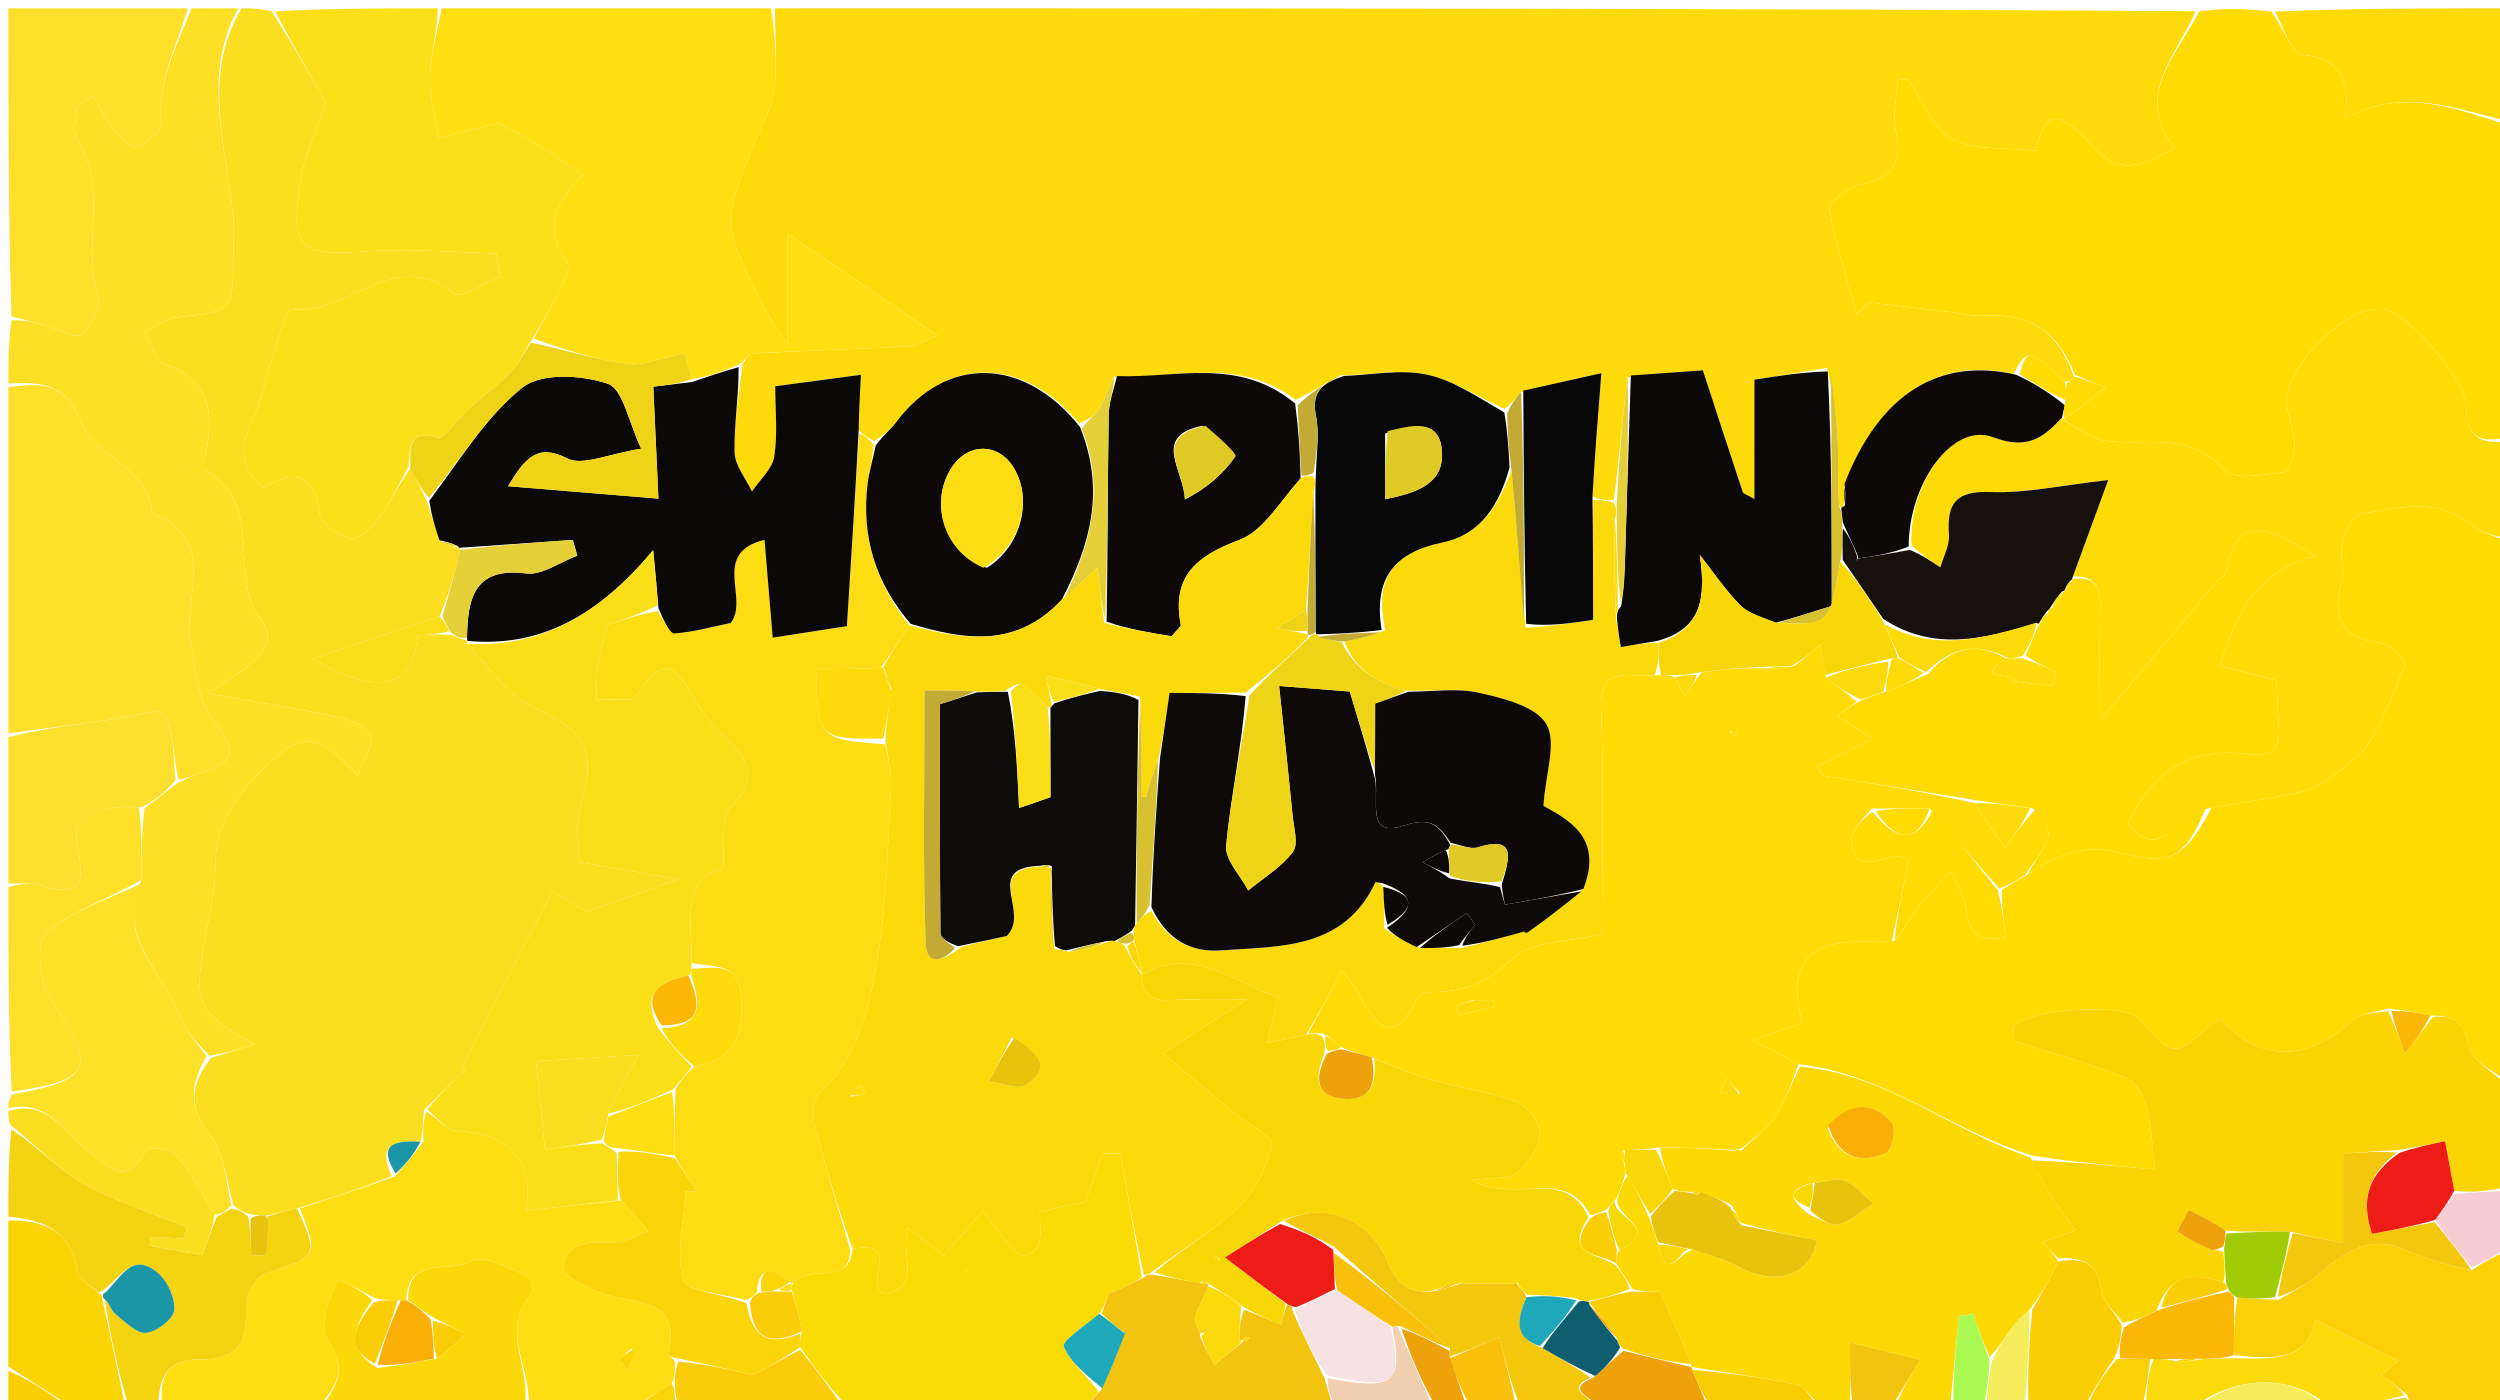<svg version="1.1" id="Layer_1" xmlns="http://www.w3.org/2000/svg" xmlns:xlink="http://www.w3.org/1999/xlink" x="0px" y="0px"
	 width="100%" viewBox="0 0 300 168" enable-background="new 0 0 300 168" xml:space="preserve">
<path fill="#FDDB0A" opacity="1" stroke="none" 
	d="
M93,1 
	C149.688,1 206.375,1 263.466,1.346 
	C261.108,6.84 256.006,11.485 260.988,17.814 
	C255.834,20.49 254.122,20.84 250.636,17.035 
	C246.902,12.956 245.274,13.514 244.285,18.088 
	C240.61,17.664 236.915,18.106 234.225,16.667 
	C231.892,15.419 230.699,12.04 229.003,9.604 
	C228.595,9.555 228.188,9.506 227.78,9.457 
	C227.645,11.492 227.03,13.639 227.474,15.538 
	C228.425,19.6 227.052,21.409 223.056,22.179 
	C221.676,22.445 219.406,24.38 219.549,25.207 
	C220.277,29.446 221.661,33.572 222.815,37.737 
	C223.281,37.252 223.746,36.767 224.212,36.282 
	C227.475,36.665 230.739,37.044 234.001,37.432 
	C235.312,37.588 236.632,37.974 237.926,37.894 
	C243.553,37.548 246.857,39.607 248.872,45.19 
	C248.524,45.636 248.279,45.841 247.749,45.789 
	C243.388,41.769 243.327,41.761 241.603,44.885 
	C232.855,42.848 225.591,47.094 221.334,58.42 
	C221.31,59.48 221.291,60.184 221.189,60.882 
	C221.105,60.876 220.944,60.926 220.682,60.63 
	C220.465,57.71 220.652,55.078 220.513,52.464 
	C220.363,49.65 219.907,46.853 219.218,44.151 
	C216.281,44.657 213.709,45.061 210.528,45.559 
	C210.528,50.221 210.528,54.87 210.528,59.872 
	C209.633,59.361 209.21,59.268 209.139,59.058 
	C207.537,54.251 205.974,49.432 204.345,44.439 
	C201.495,44.643 198.598,44.85 195.32,45.28 
	C194.627,50.335 194.314,55.167 193.647,59.999 
	C192.585,60 191.878,60.001 191.099,59.566 
	C191.392,54.52 191.758,49.91 192.165,44.777 
	C188.481,45.601 185.636,46.238 182.529,47.036 
	C181.8,47.858 181.334,48.517 180.531,49.063 
	C177.182,47.556 174.289,45.578 171.124,44.933 
	C167.986,44.293 164.575,44.996 160.895,45.032 
	C158.933,46.023 157.36,47.092 155.475,47.985 
	C148.642,42.794 141.154,45.4 133.689,45.22 
	C132.887,46.564 132.579,47.911 131.911,49.046 
	C131.436,49.856 130.477,50.383 129.49,50.806 
	C122.781,42.669 113.46,42.73 107.52,50.684 
	C106.859,51.568 105.946,52.264 104.887,52.928 
	C104.118,52.534 103.61,52.26 103.045,51.572 
	C103.092,49.163 103.197,47.167 103.312,44.975 
	C99.936,45.426 96.711,45.857 93.027,46.35 
	C93.027,49.29 93.341,52.11 92.904,54.809 
	C92.662,56.303 91.164,57.594 90.232,58.977 
	C89.497,57.411 88.178,55.856 88.147,54.276 
	C88.078,50.869 88.672,47.449 89.102,43.701 
	C89.558,43.036 89.892,42.429 90.256,42.411 
	C96.547,42.1 102.843,41.893 109.132,41.567 
	C109.975,41.524 110.79,40.956 112.523,40.276 
	C106.317,36.052 100.823,32.313 94.497,28.008 
	C94.497,32.693 94.497,36.953 94.497,41.214 
	C91.764,37.544 90.106,33.812 88.492,30.061 
	C86.52,25.48 88.949,21.538 90.413,17.477 
	C91.204,15.284 92.597,13.201 92.89,10.96 
	C93.318,7.691 93,4.325 93,1 
z"/>
<path fill="#FBDE1F" opacity="1" stroke="none" 
	d="
M29,1 
	C30.067,1 31.134,1 32.617,1.371 
	C35.291,5.663 37.549,9.584 39.101,12.278 
	C37.923,15.847 36.476,18.797 36.019,21.892 
	C34.818,30.035 35.868,30.712 44.261,30.145 
	C49.329,29.803 54.454,30.296 59.554,30.414 
	C59.718,31.339 59.881,32.265 60.045,33.19 
	C58.131,33.939 55.242,35.887 54.456,35.248 
	C47.254,29.394 41.537,38.118 34.899,37.072 
	C34.521,37.013 33.564,40.074 33.023,41.731 
	C32.08,44.619 31.578,47.7 30.287,50.413 
	C28.802,53.533 28.664,56.053 31.575,58.533 
	C35.265,56.355 37.699,56.607 38.357,61.637 
	C38.515,62.851 40.743,64.465 42.164,64.628 
	C43.245,64.752 44.812,63.057 45.706,61.836 
	C47.022,60.039 47.93,57.945 49.232,56.237 
	C50.053,57.67 50.656,58.843 51.301,60.338 
	C51.805,62.048 52.267,63.437 52.995,65.059 
	C53.912,65.458 54.564,65.623 55.177,65.802 
	C55.138,65.816 55.128,65.735 55.235,65.994 
	C54.59,68.827 53.838,71.4 52.739,74.031 
	C47.658,75.675 42.925,77.261 37.496,79.08 
	C45.725,83.59 49.243,82.629 50.148,76.241 
	C51.411,76.164 52.718,76.084 54.243,76.194 
	C55.006,76.551 55.55,76.72 56.099,76.912 
	C56.103,76.937 56.069,76.903 56.056,77.245 
	C58.657,80.048 60.883,83.327 63.97,84.8 
	C70.508,87.918 71.618,89.834 69.621,97.141 
	C69,99.416 69.525,102.004 69.525,103.448 
	C73.882,104.207 77.017,104.753 81.424,105.521 
	C77.009,107.086 73.952,108.169 70.462,109.406 
	C69.588,108.906 68.194,108.107 66.253,106.996 
	C62.509,114.29 58.914,121.293 55.32,128.296 
	C55.52,128.306 55.72,128.317 55.92,128.328 
	C54.277,129.879 52.634,131.43 50.86,133.234 
	C50.751,134.661 50.773,135.836 50.441,137.007 
	C47.284,136.834 45.269,137.286 46.997,141.132 
	C43.251,142.658 39.619,143.832 35.64,145.016 
	C34.193,145.35 33.093,145.672 31.838,145.867 
	C31.168,145.787 30.65,145.835 29.904,145.707 
	C29.131,145.355 28.589,145.178 28.017,144.618 
	C27.131,141.571 26.906,138.405 25.276,136.357 
	C22.598,132.995 22.759,130.189 25.359,126.938 
	C27.223,126.383 28.729,125.891 30.557,125.292 
	C23.609,121.507 23.179,120.459 24.641,112.435 
	C25.146,109.664 25.841,106.863 25.832,104.078 
	C25.815,99.148 28.155,95.648 31.482,92.37 
	C36.117,87.805 38.041,87.704 42.921,93.141 
	C43.623,91.22 44.857,89.525 44.511,88.261 
	C44.232,87.242 42.124,86.388 40.694,86.079 
	C35.908,85.044 31.061,84.287 25.024,83.206 
	C31.871,78.933 33.318,76.994 31.308,74.326 
	C27.258,68.95 31.941,60.437 24.594,56.394 
	C24.346,56.257 24.548,55.137 24.677,54.503 
	C25.658,49.705 25.366,45.65 19.765,43.667 
	C18.666,43.278 18.184,41.144 17.418,39.816 
	C18.677,39.215 19.892,38.223 21.201,38.08 
	C27.972,37.342 27.981,37.417 28,30.815 
	C28.004,29.151 28.138,27.474 27.977,25.826 
	C27.166,17.499 24.154,9.093 29,1 
z"/>
<path fill="#FFDB02" opacity="1" stroke="none" 
	d="
M301,65 
	C301,86.354 301,107.708 300.619,129.512 
	C298.832,128.459 296.58,127.135 296.214,125.412 
	C295.629,122.658 294.446,121.827 291.633,121.865 
	C289.877,121.478 288.45,121.247 286.633,121.016 
	C284.883,121.505 283.189,121.637 282.217,122.543 
	C276.95,127.453 271.172,127.475 266.531,122.361 
	C266.22,122.459 265.831,122.474 265.611,122.674 
	C260.872,126.983 260.876,126.987 256.622,122.228 
	C254.915,120.318 243.476,121.031 241.661,123.195 
	C241.508,123.377 241.674,123.826 241.734,124.919 
	C245.952,126.264 250.488,127.549 254.877,129.219 
	C256.016,129.652 257.13,131.159 257.494,132.397 
	C258.133,134.576 258.186,136.927 258.633,140.341 
	C253.392,139.865 248.696,139.438 243.883,138.669 
	C234.191,135.744 226.228,128.828 215.805,127.707 
	C213.98,126.63 212.353,125.845 210.272,124.842 
	C212.707,124.006 214.516,123.385 216.305,122.771 
	C214.403,116.164 216.687,113.03 223.028,113.001 
	C224.352,112.995 225.675,113 227.355,112.922 
	C228.495,111.549 229.163,110.163 230.089,108.979 
	C231.31,107.419 232.734,106.018 234.071,104.549 
	C234.72,106.053 235.738,107.509 235.939,109.071 
	C236.303,111.893 237.334,113.229 240.661,112.454 
	C240.421,110.468 240.211,108.735 240.237,106.803 
	C241.316,106.07 242.158,105.535 243.359,104.929 
	C246.869,102.506 250.249,101.224 254.262,102.305 
	C260.39,103.954 262.17,103.041 265.383,96.932 
	C269.344,96.238 272.96,95.778 276.479,94.914 
	C278.032,94.533 279.492,93.473 280.8,92.469 
	C282.178,91.411 283.67,90.247 284.5,88.782 
	C286.132,85.9 287.503,82.834 288.559,79.702 
	C288.733,79.186 286.824,77.271 285.752,77.154 
	C281.128,76.652 279.848,74.362 280.923,70.044 
	C281.315,68.472 280.734,66.659 281.117,65.083 
	C281.43,63.795 282.381,61.801 283.284,61.663 
	C287.775,60.978 292.43,59.577 296.62,63.025 
	C297.814,64.007 299.526,64.359 301,65 
z"/>
<path fill="#FFDB02" opacity="1" stroke="none" 
	d="
M249.01,44.992 
	C246.857,39.607 243.553,37.548 237.926,37.894 
	C236.632,37.974 235.312,37.588 234.001,37.432 
	C230.739,37.044 227.475,36.665 224.212,36.282 
	C223.746,36.767 223.281,37.252 222.815,37.737 
	C221.661,33.572 220.277,29.446 219.549,25.207 
	C219.406,24.38 221.676,22.445 223.056,22.179 
	C227.052,21.409 228.425,19.6 227.474,15.538 
	C227.03,13.639 227.645,11.492 227.78,9.457 
	C228.188,9.506 228.595,9.555 229.003,9.604 
	C230.699,12.04 231.892,15.419 234.225,16.667 
	C236.915,18.106 240.61,17.664 244.285,18.088 
	C245.274,13.514 246.902,12.956 250.636,17.035 
	C254.122,20.84 255.834,20.49 260.988,17.814 
	C256.006,11.485 261.108,6.84 263.935,1.346 
	C266.7,1 269.4,1 272.554,1.391 
	C274.079,3.451 275.008,6.419 276.248,6.556 
	C280.78,7.055 282.08,9.466 281.394,14.196 
	C288.575,10.345 294.749,13.15 301,15 
	C301,27.354 301,39.708 300.583,52.53 
	C296.783,53.368 295.912,51.592 295.934,48.528 
	C295.955,45.675 288.897,37.62 286.271,37.141 
	C285.635,37.025 284.936,37.072 284.296,37.197 
	C280.6,37.92 274.769,43.794 274.418,47.613 
	C274.249,49.449 275.291,51.37 275.334,53.262 
	C275.361,54.44 274.663,56.588 274.086,56.66 
	C271.669,56.961 268.037,57.648 266.909,56.373 
	C262.706,51.621 257.463,53.591 252.6,52.89 
	C250.748,52.624 249.068,51.165 247.325,50.212 
	C247.34,50.175 247.42,50.18 247.763,50.202 
	C249.625,48.984 251.144,47.746 252.662,46.508 
	C251.445,46.003 250.228,45.498 249.01,44.992 
z"/>
<path fill="#FEDB07" opacity="1" stroke="none" 
	d="
M247.31,50.249 
	C249.068,51.165 250.748,52.624 252.6,52.89 
	C257.463,53.591 262.706,51.621 266.909,56.373 
	C268.037,57.648 271.669,56.961 274.086,56.66 
	C274.663,56.588 275.361,54.44 275.334,53.262 
	C275.291,51.37 274.249,49.449 274.418,47.613 
	C274.769,43.794 280.6,37.92 284.296,37.197 
	C284.936,37.072 285.635,37.025 286.271,37.141 
	C288.897,37.62 295.955,45.675 295.934,48.528 
	C295.912,51.592 296.783,53.368 300.583,52.998 
	C301,56.693 301,60.386 301,64.539 
	C299.526,64.359 297.814,64.007 296.62,63.025 
	C292.43,59.577 287.775,60.978 283.284,61.663 
	C282.381,61.801 281.43,63.795 281.117,65.083 
	C280.734,66.659 281.315,68.472 280.923,70.044 
	C279.848,74.362 281.128,76.652 285.752,77.154 
	C286.824,77.271 288.733,79.186 288.559,79.702 
	C287.503,82.834 286.132,85.9 284.5,88.782 
	C283.67,90.247 282.178,91.411 280.8,92.469 
	C279.492,93.473 278.032,94.533 276.479,94.914 
	C272.96,95.778 269.344,96.238 265.04,96.996 
	C261.35,97.722 259.354,103.735 255.318,98.873 
	C258.428,92.367 262.956,89.609 269.748,90.491 
	C272.869,90.895 273.678,89.711 273.452,86.962 
	C273.307,85.188 273.27,83.405 273.186,81.667 
	C270.821,81.05 268.587,80.467 266.386,79.892 
	C268.364,73.616 270.755,68.53 277.77,66.749 
	C272.309,63.286 268.409,61.429 267.116,68.642 
	C267.045,69.041 266.4,69.314 266.081,69.694 
	C261.442,75.221 256.814,80.756 251.995,86.513 
	C251.995,82.306 251.917,77.613 252.027,72.924 
	C252.085,70.448 251.397,69.038 248.75,69.178 
	C250.105,65.448 251.35,62.058 252.986,57.605 
	C247.304,58.241 243.064,59.213 238.871,59.043 
	C234.692,58.873 233.596,60.412 233.871,64.181 
	C233.964,65.453 233.208,66.787 232.84,68.093 
	C231.724,67.336 230.609,66.579 229.372,65.432 
	C229.045,57.923 234.377,50.663 239.144,52.46 
	C243.103,53.954 245.056,52.699 247.31,50.249 
z"/>
<path fill="#FFDE12" opacity="1" stroke="none" 
	d="
M92.531,1 
	C93,4.325 93.318,7.691 92.89,10.96 
	C92.597,13.201 91.204,15.284 90.413,17.477 
	C88.949,21.538 86.52,25.48 88.492,30.061 
	C90.106,33.812 91.764,37.544 94.497,41.214 
	C94.497,36.953 94.497,32.693 94.497,28.008 
	C100.823,32.313 106.317,36.052 112.523,40.276 
	C110.79,40.956 109.975,41.524 109.132,41.567 
	C102.843,41.893 96.547,42.1 90.256,42.411 
	C89.892,42.429 89.558,43.036 88.737,43.719 
	C86.512,44.662 84.76,45.255 82.995,45.499 
	C82.626,44.023 82.27,42.896 82.11,42.39 
	C79.359,42.952 77.228,43.936 75.266,43.671 
	C71.457,43.157 67.743,41.942 64.052,40.658 
	C65.149,38.484 66.269,36.712 67.183,34.838 
	C67.693,33.792 68.506,32.105 68.075,31.515 
	C65.118,27.465 66.654,24.183 69.958,20.994 
	C68.084,19.73 66.641,18.669 65.114,17.747 
	C63.005,16.474 60.832,15.305 59.857,14.753 
	C56.694,15.531 54.677,16.027 52.659,16.523 
	C52.27,14.083 51.515,11.631 51.588,9.205 
	C51.671,6.458 52.497,3.734 53,1 
	C66.021,1 79.042,1 92.531,1 
z"/>
<path fill="#FBDF19" opacity="1" stroke="none" 
	d="
M52.532,1 
	C52.497,3.734 51.671,6.458 51.588,9.205 
	C51.515,11.631 52.27,14.083 52.659,16.523 
	C54.677,16.027 56.694,15.531 59.857,14.753 
	C60.832,15.305 63.005,16.474 65.114,17.747 
	C66.641,18.669 68.084,19.73 69.958,20.994 
	C66.654,24.183 65.118,27.465 68.075,31.515 
	C68.506,32.105 67.693,33.792 67.183,34.838 
	C66.269,36.712 65.149,38.484 63.81,40.77 
	C62.805,42.373 62.277,43.674 61.368,44.599 
	C59.79,46.207 57.952,47.557 56.267,49.065 
	C54.952,50.241 53.37,52.733 52.486,52.495 
	C48.712,51.476 49.309,54.007 49.013,55.977 
	C47.93,57.945 47.022,60.039 45.706,61.836 
	C44.812,63.057 43.245,64.752 42.164,64.628 
	C40.743,64.465 38.515,62.851 38.357,61.637 
	C37.699,56.607 35.265,56.355 31.575,58.533 
	C28.664,56.053 28.802,53.533 30.287,50.413 
	C31.578,47.7 32.08,44.619 33.023,41.731 
	C33.564,40.074 34.521,37.013 34.899,37.072 
	C41.537,38.118 47.254,29.394 54.456,35.248 
	C55.242,35.887 58.131,33.939 60.045,33.19 
	C59.881,32.265 59.718,31.339 59.554,30.414 
	C54.454,30.296 49.329,29.803 44.261,30.145 
	C35.868,30.712 34.818,30.035 36.019,21.892 
	C36.476,18.797 37.923,15.847 39.101,12.278 
	C37.549,9.584 35.291,5.663 33.016,1.371 
	C39.354,1 45.709,1 52.532,1 
z"/>
<path fill="#FDE025" opacity="1" stroke="none" 
	d="
M28.572,1 
	C24.154,9.093 27.166,17.499 27.977,25.826 
	C28.138,27.474 28.004,29.151 28,30.815 
	C27.981,37.417 27.972,37.342 21.201,38.08 
	C19.892,38.223 18.677,39.215 17.418,39.816 
	C18.184,41.144 18.666,43.278 19.765,43.667 
	C25.366,45.65 25.658,49.705 24.677,54.503 
	C24.548,55.137 24.346,56.257 24.594,56.394 
	C31.941,60.437 27.258,68.95 31.308,74.326 
	C33.318,76.994 31.871,78.933 25.024,83.206 
	C31.061,84.287 35.908,85.044 40.694,86.079 
	C42.124,86.388 44.232,87.242 44.511,88.261 
	C44.857,89.525 43.623,91.22 42.921,93.141 
	C38.041,87.704 36.117,87.805 31.482,92.37 
	C28.155,95.648 25.815,99.148 25.832,104.078 
	C25.841,106.863 25.146,109.664 24.641,112.435 
	C23.179,120.459 23.609,121.507 30.557,125.292 
	C28.729,125.891 27.223,126.383 25.131,126.689 
	C23.545,125.008 22.19,123.64 21.612,121.999 
	C19.768,116.763 13.797,112.679 17,105.55 
	C17,102.4 17.001,99.701 17.342,96.983 
	C18.789,95.977 19.895,94.989 21.36,93.93 
	C22.456,93.488 23.155,92.982 23.935,92.769 
	C28.319,91.572 28.528,89.991 25.574,86.386 
	C23.741,84.149 23.591,80.458 22.907,77.371 
	C21.716,71.997 26.54,64.875 18.258,61.582 
	C17.86,55.985 11.261,54.641 9.961,51.15 
	C7.948,45.748 4.997,45.913 1,46 
	C1,43.629 1,41.259 1.384,38.448 
	C3.013,38.369 4.255,38.739 5.502,39.093 
	C6.964,39.507 9.059,40.696 9.755,40.141 
	C10.948,39.189 12.206,36.825 11.795,35.609 
	C9.726,29.486 13.107,22.708 9.294,16.818 
	C8.665,15.847 9.206,14.118 9.206,12.74 
	C9.84,12.33 10.475,11.92 11.11,11.51 
	C11.948,12.859 12.666,14.308 13.664,15.527 
	C14.413,16.442 15.802,17.859 16.412,17.645 
	C17.622,17.219 19.429,15.736 19.346,14.842 
	C18.869,9.707 21.226,5.456 23,1 
	C24.714,1 26.429,1 28.572,1 
z"/>
<path fill="#FCD905" opacity="1" stroke="none" 
	d="
M216.001,127.999 
	C226.228,128.828 234.191,135.744 243.693,138.909 
	C244.663,141.123 245.683,142.771 246.756,144.384 
	C247.597,145.646 248.504,146.864 249.078,147.672 
	C247.267,148.289 246.205,148.65 245.142,149.012 
	C245.759,149.675 246.377,150.338 246.99,151.38 
	C245.941,153.582 244.898,155.404 243.496,157.217 
	C242.441,158.071 241.695,158.901 241.06,159.807 
	C240.324,160.857 239.687,161.976 238.734,162.829 
	C237.899,160.962 237.337,159.331 236.776,157.699 
	C236.208,157.775 235.641,157.852 235.074,157.928 
	C234.716,161.619 234.358,165.309 234,169 
	C231.958,169 229.917,169 227.54,168.674 
	C228.273,166.633 229.341,164.917 230.409,163.201 
	C227.768,162.543 225.127,161.886 222,161.107 
	C222,164.748 222,166.874 222,169 
	C220.933,169 219.867,169 218.362,168.613 
	C217.16,167.508 216.49,166.329 215.617,166.153 
	C211.426,165.304 207.18,164.727 202.972,164.027 
	C202.99,164.001 202.946,164.053 202.94,163.68 
	C201.692,160.569 200.45,157.829 199.166,154.996 
	C198.245,154.996 197.122,154.996 195.932,154.696 
	C195.24,153.593 194.616,152.791 193.996,151.658 
	C194.003,150.886 194.007,150.444 194.348,149.98 
	C199.615,147.379 193.435,146.078 194.132,143.711 
	C194.513,142.612 194.761,141.804 195.331,141.102 
	C196.393,142.768 197.131,144.329 197.924,146.227 
	C198.327,147.399 198.676,148.234 199.019,149.371 
	C199.992,154.305 201.679,149.825 203.399,149.981 
	C205.429,150.657 207.136,151.204 208.69,152.037 
	C213.093,154.396 217.289,153.113 218.035,148.843 
	C215.031,148.244 212.018,147.644 208.955,146.747 
	C208.584,145.959 208.262,145.468 207.837,144.653 
	C206.512,143.905 205.289,143.48 203.794,143.044 
	C203.339,143.033 203.156,143.033 202.636,143.018 
	C201.847,142.976 201.397,142.949 200.723,142.666 
	C199.999,140.94 199.499,139.471 199.225,137.759 
	C202.302,137.678 205.151,137.841 208.107,138.117 
	C208.213,138.232 208.645,138.288 208.645,138.288 
	C208.645,138.288 208.999,138.001 209.276,137.773 
	C210.711,136.399 212.109,135.406 212.972,134.068 
	C214.189,132.179 215.011,130.034 216.001,127.999 
M217.151,145.761 
	C218.312,146.191 219.612,147.173 220.602,146.923 
	C222.107,146.543 223.397,145.31 224.778,144.439 
	C223.669,143.49 222.691,142.21 221.407,141.696 
	C220.399,141.292 219.011,141.834 217.158,142.029 
	C214.666,142.799 214.474,143.796 217.151,145.761 
M219.314,135.379 
	C220.575,138.927 223.205,139.728 226.346,138.358 
	C227.028,138.061 227.579,135.373 227.054,134.76 
	C224.753,132.075 222.035,132.254 219.314,135.379 
M204.496,139.53 
	C204.496,139.53 204.479,139.486 204.496,139.53 
z"/>
<path fill="#FBD404" opacity="1" stroke="none" 
	d="
M246.994,151.001 
	C246.377,150.338 245.759,149.675 245.142,149.012 
	C246.205,148.65 247.267,148.289 249.078,147.672 
	C248.504,146.864 247.597,145.646 246.756,144.384 
	C245.683,142.771 244.663,141.123 243.81,139.251 
	C248.696,139.438 253.392,139.865 258.633,140.341 
	C258.186,136.927 258.133,134.576 257.494,132.397 
	C257.13,131.159 256.016,129.652 254.877,129.219 
	C250.488,127.549 245.952,126.264 241.734,124.919 
	C241.674,123.826 241.508,123.377 241.661,123.195 
	C243.476,121.031 254.915,120.318 256.622,122.228 
	C260.876,126.987 260.872,126.983 265.611,122.674 
	C265.831,122.474 266.22,122.459 266.531,122.361 
	C271.172,127.475 276.95,127.453 282.217,122.543 
	C283.189,121.637 284.883,121.505 286.575,121.351 
	C287.469,123.289 288.032,124.893 288.595,126.497 
	C289.717,125.005 290.84,123.513 291.962,122.02 
	C294.446,121.827 295.629,122.658 296.214,125.412 
	C296.58,127.135 298.832,128.459 300.619,129.981 
	C301,134.025 301,138.049 300.624,142.46 
	C298.362,142.985 296.477,143.124 294.51,142.888 
	C294.143,140.961 293.859,139.408 293.409,136.951 
	C291.508,137.343 289.811,137.692 287.798,137.997 
	C285.343,138.123 283.203,138.292 281.17,138.453 
	C281.17,142.096 281.17,145.351 281.17,149.169 
	C278.911,148.724 277.018,148.351 274.797,147.789 
	C272.038,147.743 269.606,147.887 267.052,147.67 
	C265.494,146.601 264.058,145.892 262.622,145.184 
	C262.176,146.098 261.212,147.699 261.367,147.816 
	C262.537,148.698 263.903,149.34 265.261,149.936 
	C265.655,150.109 266.221,149.889 266.793,150.264 
	C266.968,151.804 267.058,152.929 266.8,153.903 
	C262.961,152.547 260.225,153.054 258.8,157.27 
	C257.386,157.996 256.194,158.483 254.757,158.716 
	C253.689,157.284 252.283,156.165 252.154,154.915 
	C251.803,151.508 249.817,150.843 246.994,151.001 
z"/>
<path fill="#FCDE13" opacity="1" stroke="none" 
	d="
M50.794,137.01 
	C50.773,135.836 50.751,134.661 51.141,133.411 
	C52.554,134.152 53.523,135.622 54.565,135.676 
	C60.721,135.995 64.092,138.723 63.141,145.267 
	C67.212,144.816 70.676,144.432 74.502,144.062 
	C75.829,145.301 76.795,146.527 77.761,147.753 
	C76.421,148.223 75.078,149.09 73.742,149.079 
	C70.981,149.057 67.952,148.788 67.593,152.22 
	C67.502,153.089 70.708,154.67 72.606,155.303 
	C76.392,156.566 81.965,155.7 80.133,162.658 
	C80.121,162.702 80.7,162.902 81.002,163.4 
	C80.994,164.512 80.988,165.253 80.623,166.015 
	C78.843,167.023 77.421,168.012 76,169 
	C71.975,169 67.951,169 63.463,168.577 
	C63.618,163.885 59.993,159.359 63.797,155.22 
	C64.083,154.909 63.616,153.209 63.167,153.04 
	C60.977,152.219 57.93,150.496 56.572,151.335 
	C54.07,152.881 48.88,150.507 48.755,156.037 
	C48.53,156.049 48.078,156.059 47.693,156.038 
	C46.538,156.014 45.769,156.01 44.823,155.708 
	C43.269,154.779 41.892,154.148 40.515,153.517 
	C40.013,154.847 39.324,156.142 39.07,157.518 
	C38.866,158.621 38.761,160.146 39.351,160.924 
	C41.856,164.224 40.274,166.621 38,169 
	C31.979,169 25.958,169 19.47,168.612 
	C19.064,165.147 20.207,163.148 23.687,163.146 
	C28.493,163.143 29.72,161.484 29.522,156.661 
	C29.469,155.375 30.698,153.196 31.796,152.841 
	C38.124,150.796 38.281,150.74 35.986,145.005 
	C39.619,143.832 43.251,142.658 47.361,141.176 
	C48.824,139.582 49.809,138.296 50.794,137.01 
M75.853,161.767 
	C75.297,162.251 74.74,162.735 74.183,163.219 
	C74.584,163.606 74.985,163.993 75.386,164.38 
	C75.685,163.645 75.985,162.91 75.853,161.767 
z"/>
<path fill="#FEDF2A" opacity="1" stroke="none" 
	d="
M1,46.469 
	C4.997,45.913 7.948,45.748 9.961,51.15 
	C11.261,54.641 17.86,55.985 18.258,61.582 
	C26.54,64.875 21.716,71.997 22.907,77.371 
	C23.591,80.458 23.741,84.149 25.574,86.386 
	C28.528,89.991 28.319,91.572 23.935,92.769 
	C23.155,92.982 22.456,93.488 21.427,93.553 
	C20.742,90.666 20.915,87.743 19.667,85.68 
	C19.191,84.892 15.457,86.061 13.21,86.359 
	C9.139,86.898 5.07,87.452 1,88 
	C1,74.312 1,60.625 1,46.469 
z"/>
<path fill="#F9DB06" opacity="1" stroke="none" 
	d="
M130,169 
	C120.646,169 111.292,169 101.466,168.619 
	C99.333,166.153 97.672,164.067 96.009,161.657 
	C96.009,160.899 96.011,160.465 96.226,159.779 
	C95.96,158.017 95.481,156.508 95.001,154.749 
	C95.001,154.499 95,154 95.335,153.939 
	C97.123,151.497 101.893,154.547 102.314,149.872 
	C108.706,148.645 103.115,154.409 106.346,155.299 
	C110.676,154.425 107.96,150.098 108.954,147.35 
	C110.791,148.767 112.22,149.87 113.26,150.672 
	C115.127,148.538 116.535,146.929 117.943,145.32 
	C119.093,146.822 120.199,148.362 121.419,149.806 
	C121.798,150.254 122.576,150.786 123.008,150.67 
	C123.674,150.493 124.58,149.871 124.704,149.292 
	C124.965,148.078 124.783,146.769 124.783,145.392 
	C126.856,144.936 128.745,144.521 130.228,144.195 
	C131.022,142.006 131.678,140.202 132.333,138.397 
	C133.035,138.408 133.737,138.42 134.439,138.431 
	C135.302,143.291 136.166,148.15 137.015,153.298 
	C135.818,154.08 134.636,154.574 133.088,155.221 
	C132.932,155.645 132.568,156.637 131.905,157.675 
	C130.198,159.044 127.382,160.973 127.643,161.579 
	C128.502,163.576 130.475,165.094 131.855,167.046 
	C131.126,167.865 130.563,168.432 130,169 
M116.098,152.372 
	C116.098,152.372 115.839,152.554 115.839,152.554 
	C115.839,152.554 116.178,152.53 116.098,152.372 
z"/>
<path fill="#FEDF2A" opacity="1" stroke="none" 
	d="
M22.531,1 
	C21.226,5.456 18.869,9.707 19.346,14.842 
	C19.429,15.736 17.622,17.219 16.412,17.645 
	C15.802,17.859 14.413,16.442 13.664,15.527 
	C12.666,14.308 11.948,12.859 11.11,11.51 
	C10.475,11.92 9.84,12.33 9.206,12.74 
	C9.206,14.118 8.665,15.847 9.294,16.818 
	C13.107,22.708 9.726,29.486 11.795,35.609 
	C12.206,36.825 10.948,39.189 9.755,40.141 
	C9.059,40.696 6.964,39.507 5.502,39.093 
	C4.255,38.739 3.013,38.369 1.384,38.003 
	C1,25.759 1,13.518 1,1 
	C8.018,1 15.04,1 22.531,1 
z"/>
<path fill="#FDE028" opacity="1" stroke="none" 
	d="
M16.999,106 
	C13.797,112.679 19.768,116.763 21.612,121.999 
	C22.19,123.64 23.545,125.008 24.773,126.751 
	C22.759,130.189 22.598,132.995 25.276,136.357 
	C26.906,138.405 27.131,141.571 27.728,144.678 
	C26.978,145.424 26.488,145.727 25.775,145.76 
	C24.101,143.144 22.842,140.639 21.094,138.54 
	C20.496,137.822 17.754,137.644 17.551,138.033 
	C15.118,142.696 12.842,139.858 10.524,138.074 
	C7.632,135.848 5.667,131.891 1,133 
	C1,132.556 1,132.111 1.404,131.329 
	C11.232,129.62 11.616,128.065 6.003,119.789 
	C4.67,117.824 4.319,112.986 5.594,111.893 
	C8.756,109.182 13.119,107.872 16.999,106 
z"/>
<path fill="#FCD006" opacity="1" stroke="none" 
	d="
M301,150 
	C301,156.238 301,162.476 301,169 
	C297.324,169 293.641,169 289.5,168.677 
	C289.024,168.138 289.007,167.923 288.873,167.421 
	C287.759,166.434 286.763,165.734 285.704,164.99 
	C286.664,164.235 287.447,163.619 287.849,163.303 
	C284.439,161.622 281.178,160.014 277.822,158.36 
	C276.962,163.477 272.388,163.076 268.046,162.619 
	C268.105,160.053 268.094,157.852 268.488,155.71 
	C270.257,155.847 271.621,155.924 273.352,155.99 
	C275.172,155.007 276.722,154.153 278.057,153.041 
	C281.175,150.443 284.194,147.993 288.69,149.998 
	C291.248,151.138 293.982,151.88 296.611,152.457 
	C298.057,151.408 299.528,150.704 301,150 
z"/>
<path fill="#F4D411" opacity="1" stroke="none" 
	d="
M25.999,146.03 
	C26.488,145.727 26.978,145.424 27.757,145.061 
	C28.589,145.178 29.131,145.355 29.834,146.08 
	C30.049,147.985 30.104,149.343 30.16,150.7 
	C30.793,150.643 31.959,150.659 31.977,150.519 
	C32.159,149.177 32.154,147.809 32.181,146.447 
	C32.184,146.298 32.058,146.146 31.992,145.995 
	C33.093,145.672 34.193,145.35 35.64,145.016 
	C38.281,150.74 38.124,150.796 31.796,152.841 
	C30.698,153.196 29.469,155.375 29.522,156.661 
	C29.72,161.484 28.493,163.143 23.687,163.146 
	C20.207,163.148 19.064,165.147 19.002,168.612 
	C17.933,169 16.867,169 15.384,168.614 
	C14.062,164.077 13.155,159.925 12.583,155.895 
	C13.222,156.589 13.391,157.331 13.856,157.696 
	C15.009,158.6 16.363,160.046 17.514,159.941 
	C18.784,159.825 20.782,158.316 20.899,157.243 
	C21.057,155.801 20.109,153.732 18.945,152.749 
	C15.635,149.952 14.326,153.818 11.908,155.093 
	C10.761,154.223 9.424,153.534 9.306,152.677 
	C8.619,147.721 5.245,146.379 1,146 
	C1,142.639 1,139.277 1.348,135.534 
	C4.382,137.445 6.8,140.214 9.82,141.917 
	C13.795,144.157 18.243,145.559 22.488,147.321 
	C22.324,147.752 22.159,148.182 21.995,148.613 
	C20.687,148.552 19.38,148.492 18.072,148.431 
	C18.027,148.78 17.983,149.129 17.938,149.479 
	C20.054,149.857 22.17,150.236 24.266,150.611 
	C24.961,148.774 25.48,147.402 25.999,146.03 
z"/>
<path fill="#FDE02E" opacity="1" stroke="none" 
	d="
M1,88.468 
	C5.07,87.452 9.139,86.898 13.21,86.359 
	C15.457,86.061 19.191,84.892 19.667,85.68 
	C20.915,87.743 20.742,90.666 21.068,93.624 
	C19.895,94.989 18.789,95.977 17.022,96.849 
	C10.454,96.641 8.442,97.938 9.366,102.066 
	C10.386,106.621 9.045,107.521 4.933,106.264 
	C3.71,105.89 2.316,106.072 1,106 
	C1,100.312 1,94.624 1,88.468 
z"/>
<path fill="#FEDB07" opacity="1" stroke="none" 
	d="
M301,14.526 
	C294.749,13.15 288.575,10.345 281.394,14.196 
	C282.08,9.466 280.78,7.055 276.248,6.556 
	C275.008,6.419 274.079,3.451 273.004,1.391 
	C282.233,1 291.465,1 301,1 
	C301,5.346 301,9.699 301,14.526 
z"/>
<path fill="#F2C30F" opacity="1" stroke="none" 
	d="
M130.469,169 
	C130.563,168.432 131.126,167.865 132.108,166.851 
	C133.358,164.258 134.19,162.111 134.987,159.878 
	C134.953,159.792 135.264,159.89 135.264,159.89 
	C135.264,159.89 135.006,159.889 134.71,159.804 
	C133.678,159.022 132.941,158.326 132.205,157.63 
	C132.568,156.637 132.932,155.645 133.088,155.221 
	C134.636,154.574 135.818,154.08 137.258,153.283 
	C137.516,152.981 138.003,152.947 138.386,152.965 
	C140.507,153.328 142.245,153.673 144.233,154.021 
	C144.651,154.021 144.818,154.019 144.991,154.009 
	C144.998,154.002 144.982,154.022 144.977,154.382 
	C144.427,155.85 143.739,156.915 143.4,158.082 
	C143.245,158.617 143.777,159.351 143.998,159.997 
	C144,160 144.007,160.006 144.007,160.385 
	C144.588,161.775 145.168,162.786 145.748,163.797 
	C146.84,162.873 147.933,161.949 149.212,161.002 
	C149.58,160.836 149.762,160.693 149.944,160.55 
	C149.834,160.51 149.678,160.404 149.621,160.443 
	C149.392,160.596 149.195,160.796 148.735,160.918 
	C148.66,159.579 148.837,158.301 149.312,157.16 
	C150.93,157.823 152.249,158.348 153.758,158.949 
	C153.956,157.984 154.114,157.211 154.52,156.516 
	C154.909,156.69 155.052,156.787 155.082,157.217 
	C156.272,160.047 157.575,162.543 158.943,165.381 
	C159.34,166.814 159.67,167.907 160,169 
	C150.312,169 140.625,169 130.469,169 
z"/>
<path fill="#FBD909" opacity="1" stroke="none" 
	d="
M38.469,169 
	C40.274,166.621 41.856,164.224 39.351,160.924 
	C38.761,160.146 38.866,158.621 39.07,157.518 
	C39.324,156.142 40.013,154.847 40.515,153.517 
	C41.892,154.148 43.269,154.779 44.662,155.986 
	C42.512,159.135 41.196,161.673 45.311,164.158 
	C47.786,163.881 49.925,163.455 52.449,163.013 
	C53.839,162.014 54.844,161.03 55.848,160.046 
	C54.534,159.388 53.22,158.73 51.65,157.919 
	C50.589,157.185 49.785,156.605 48.98,156.025 
	C48.88,150.507 54.07,152.881 56.572,151.335 
	C57.93,150.496 60.977,152.219 63.167,153.04 
	C63.616,153.209 64.083,154.909 63.797,155.22 
	C59.993,159.359 63.618,163.885 63,168.577 
	C54.979,169 46.958,169 38.469,169 
z"/>
<path fill="#FEDF2A" opacity="1" stroke="none" 
	d="
M1,106.469 
	C2.316,106.072 3.71,105.89 4.933,106.264 
	C9.045,107.521 10.386,106.621 9.366,102.066 
	C8.442,97.938 10.454,96.641 16.681,96.867 
	C17.001,99.701 17,102.4 17,105.55 
	C13.119,107.872 8.756,109.182 5.594,111.893 
	C4.319,112.986 4.67,117.824 6.003,119.789 
	C11.616,128.065 11.232,129.62 1.404,130.995 
	C1,122.979 1,114.958 1,106.469 
z"/>
<path fill="#FBD404" opacity="1" stroke="none" 
	d="
M1,146.468 
	C5.245,146.379 8.619,147.721 9.306,152.677 
	C9.424,153.534 10.761,154.223 11.97,155.24 
	C12.405,155.492 12.248,155.773 12.248,155.773 
	C13.155,159.925 14.062,164.077 14.984,168.614 
	C12.958,169 10.917,169 8.339,168.671 
	C5.536,166.894 3.268,165.447 1,164 
	C1,158.312 1,152.624 1,146.468 
z"/>
<path fill="#F3C70B" opacity="1" stroke="none" 
	d="
M191,169 
	C188.299,169 185.599,169 182.383,168.651 
	C181.243,165.78 180.619,163.258 179.923,160.446 
	C178.022,161.259 175.991,162.129 173.947,162.775 
	C173.934,162.551 173.926,162.102 174.026,161.816 
	C169.471,157.682 164.815,153.836 160.065,149.605 
	C157.97,148.427 155.971,147.633 154.118,146.513 
	C159.052,144.124 164.293,146.133 166.497,151.382 
	C167.659,154.151 169.177,155.314 172.311,154.917 
	C173.383,154.665 174.189,154.338 175.433,154.011 
	C177.913,154.006 179.955,154.002 181.999,153.999 
	C182,154 182.003,154.002 182.18,154.259 
	C182.661,154.8 182.964,155.084 183.174,155.669 
	C182.055,158.309 181.618,160.47 185.106,161.776 
	C187.303,163.057 189.169,164.098 190.84,165.308 
	C187.23,167.007 191.946,167.718 191,169 
z"/>
<path fill="#FBDA0B" opacity="1" stroke="none" 
	d="
M267.975,162.984 
	C272.388,163.076 276.962,163.477 277.822,158.36 
	C281.178,160.014 284.439,161.622 287.849,163.303 
	C287.447,163.619 286.664,164.235 285.704,164.99 
	C286.763,165.734 287.759,166.434 288.522,167.427 
	C285.859,168.146 283.43,168.573 281,169 
	C280.556,169 280.111,169 279.311,168.642 
	C274.811,164.772 268.109,165.072 263,169 
	C261.286,169 259.571,169 257.58,168.656 
	C257.546,166.573 257.79,164.835 258.401,163.079 
	C259.504,163.072 260.24,163.082 261.068,163.381 
	C262.114,163.478 263.068,163.287 264.417,163.078 
	C265.866,163.034 266.921,163.009 267.975,162.984 
z"/>
<path fill="#FBDE1F" opacity="1" stroke="none" 
	d="
M25.775,145.76 
	C25.48,147.402 24.961,148.774 24.266,150.611 
	C22.17,150.236 20.054,149.857 17.938,149.479 
	C17.983,149.129 18.027,148.78 18.072,148.431 
	C19.38,148.492 20.687,148.552 21.995,148.613 
	C22.159,148.182 22.324,147.752 22.488,147.321 
	C18.243,145.559 13.795,144.157 9.82,141.917 
	C6.8,140.214 4.382,137.445 1.348,135.075 
	C1,134.556 1,134.111 1,133.333 
	C5.667,131.891 7.632,135.848 10.524,138.074 
	C12.842,139.858 15.118,142.696 17.551,138.033 
	C17.754,137.644 20.496,137.822 21.094,138.54 
	C22.842,140.639 24.101,143.144 25.775,145.76 
z"/>
<path fill="#FBCD04" opacity="1" stroke="none" 
	d="
M246.99,151.38 
	C249.817,150.843 251.803,151.508 252.154,154.915 
	C252.283,156.165 253.689,157.284 254.614,159.037 
	C254.482,160.738 254.248,161.864 253.669,163.062 
	C252.216,165.088 251.108,167.044 250,169 
	C247.958,169 245.917,169 243.422,168.593 
	C243.264,164.533 243.559,160.88 243.854,157.227 
	C244.898,155.404 245.941,153.582 246.99,151.38 
z"/>
<path fill="#FBCC0A" opacity="1" stroke="none" 
	d="
M96.01,161.982 
	C97.672,164.067 99.333,166.153 100.997,168.619 
	C94.646,169 88.291,169 81.473,168.624 
	C81,167.498 80.991,166.746 80.982,165.995 
	C80.988,165.253 80.994,164.512 81.409,163.393 
	C84.786,163.704 87.754,164.394 90.361,165 
	C92.347,163.939 94.179,162.96 96.01,161.982 
z"/>
<path fill="#EDA10B" opacity="1" stroke="none" 
	d="
M191.465,169 
	C191.946,167.718 187.23,167.007 191.23,165.289 
	C192.719,164.057 193.623,163.012 194.844,162.101 
	C197.757,162.841 200.352,163.447 202.946,164.053 
	C202.946,164.053 202.99,164.001 203.064,164.353 
	C203.759,166.137 204.379,167.568 205,169 
	C200.643,169 196.286,169 191.465,169 
z"/>
<path fill="#F2CFB0" opacity="1" stroke="none" 
	d="
M160.461,169 
	C159.67,167.907 159.34,166.814 159.32,165.367 
	C167.338,166.892 168.357,166.091 167.103,159.221 
	C167.287,159.17 167.662,159.107 167.807,159.432 
	C169.301,162.838 170.65,165.919 172,169 
	C168.307,169 164.614,169 160.461,169 
z"/>
<path fill="#F2C30F" opacity="1" stroke="none" 
	d="
M222.417,169 
	C222,166.874 222,164.748 222,161.107 
	C225.127,161.886 227.768,162.543 230.409,163.201 
	C229.341,164.917 228.273,166.633 227.102,168.674 
	C225.611,169 224.222,169 222.417,169 
z"/>
<path fill="#F7CDD3" opacity="1" stroke="none" 
	d="
M301,149.562 
	C299.528,150.704 298.057,151.408 296.58,152.082 
	C295.1,150.254 293.625,148.457 292.212,146.395 
	C293.046,145.175 293.819,144.219 294.592,143.263 
	C296.477,143.124 298.362,142.985 300.624,142.923 
	C301,145.042 301,147.083 301,149.562 
z"/>
<path fill="#FBCD04" opacity="1" stroke="none" 
	d="
M205.463,169 
	C204.379,167.568 203.759,166.137 203.046,164.379 
	C207.18,164.727 211.426,165.304 215.617,166.153 
	C216.49,166.329 217.16,167.508 217.962,168.613 
	C213.975,169 209.951,169 205.463,169 
z"/>
<path fill="#F8C00A" opacity="1" stroke="none" 
	d="
M173.959,162.999 
	C175.991,162.129 178.022,161.259 179.923,160.446 
	C180.619,163.258 181.243,165.78 181.934,168.651 
	C180.286,169 178.571,169 176.364,168.651 
	C175.234,166.534 174.597,164.767 173.959,162.999 
z"/>
<path fill="#AAF852" opacity="1" stroke="none" 
	d="
M234.4,169 
	C234.358,165.309 234.716,161.619 235.074,157.928 
	C235.641,157.852 236.208,157.775 236.776,157.699 
	C237.337,159.331 237.899,160.962 238.731,163.207 
	C238.667,165.547 238.334,167.273 238,169 
	C236.933,169 235.867,169 234.4,169 
z"/>
<path fill="#F5ED5C" opacity="1" stroke="none" 
	d="
M238.417,169 
	C238.334,167.273 238.667,165.547 239.004,163.442 
	C239.687,161.976 240.324,160.857 241.06,159.807 
	C241.695,158.901 242.441,158.071 243.496,157.217 
	C243.559,160.88 243.264,164.533 242.985,168.593 
	C241.611,169 240.222,169 238.417,169 
z"/>
<path fill="#FCD006" opacity="1" stroke="none" 
	d="
M250.438,169 
	C251.108,167.044 252.216,165.088 254.07,163.068 
	C255.889,163.034 256.961,163.066 258.034,163.097 
	C257.79,164.835 257.546,166.573 257.151,168.656 
	C254.958,169 252.917,169 250.438,169 
z"/>
<path fill="#F5ED5C" opacity="1" stroke="none" 
	d="
M263.467,169 
	C268.109,165.072 274.811,164.772 278.978,168.642 
	C273.978,169 268.956,169 263.467,169 
z"/>
<path fill="#EDA10B" opacity="1" stroke="none" 
	d="
M173.947,162.775 
	C174.597,164.767 175.234,166.534 175.936,168.651 
	C174.933,169 173.867,169 172.4,169 
	C170.65,165.919 169.301,162.838 168.174,159.453 
	C170.24,160.133 172.083,161.118 173.926,162.102 
	C173.926,162.102 173.934,162.551 173.947,162.775 
z"/>
<path fill="#FBCD04" opacity="1" stroke="none" 
	d="
M1,164.5 
	C3.268,165.447 5.536,166.894 7.902,168.671 
	C5.768,169 3.536,169 1,169 
	C1,167.672 1,166.336 1,164.5 
z"/>
<path fill="#FAD509" opacity="1" stroke="none" 
	d="
M80.623,166.015 
	C80.991,166.746 81,167.498 81.005,168.624 
	C79.611,169 78.222,169 76.417,169 
	C77.421,168.012 78.843,167.023 80.623,166.015 
z"/>
<path fill="#E6D039" opacity="1" stroke="none" 
	d="
M281.444,169 
	C283.43,168.573 285.859,168.146 288.64,167.713 
	C289.007,167.923 289.024,168.138 289.02,168.677 
	C286.629,169 284.259,169 281.444,169 
z"/>
<path fill="#FCDC12" opacity="1" stroke="none" 
	d="
M102.022,149.998 
	C101.893,154.547 97.123,151.497 95.335,153.939 
	C95,154 95.002,154.001 94.785,153.766 
	C92.58,152.065 91.073,151.769 90.821,155.135 
	C90.373,155.483 90.166,155.729 89.57,156.008 
	C86.629,155.24 82.313,154.948 81.963,153.615 
	C81.099,150.322 82.053,146.552 82.276,142.974 
	C82.735,142.98 83.195,142.986 83.654,142.992 
	C82.768,141.662 81.882,140.332 80.935,138.638 
	C80.916,135.849 80.957,133.424 81.066,130.699 
	C81.755,129.6 82.378,128.8 83.386,127.994 
	C88.702,127.055 89.219,123.431 88.929,119.4 
	C88.643,115.411 85.556,116.122 82.997,115.546 
	C83.057,110.606 81.696,105.547 86.76,104.252 
	C87.06,101.154 86.44,98.121 87.643,96.929 
	C91.01,93.594 90.025,91.281 87.163,88.62 
	C85.962,87.503 84.873,86.218 83.952,84.86 
	C81.899,81.834 80.445,76.939 76.424,83.454 
	C75.905,84.295 73.261,83.825 71.601,83.962 
	C71.639,82.559 71.551,81.138 71.748,79.757 
	C71.958,78.286 72.437,76.854 72.901,74.994 
	C74.532,74.444 76.692,73.715 78.944,73.338 
	C79.677,74.507 80.378,76.063 80.948,76.017 
	C83.376,75.821 85.765,75.15 87.706,74.748 
	C89.933,71.752 85.278,66.382 91.741,64.778 
	C92.104,69.11 92.393,72.574 92.723,76.518 
	C96.418,75.946 99.636,75.449 101.628,75.141 
	C102.169,66.658 102.636,59.322 103.103,51.986 
	C103.61,52.26 104.118,52.534 104.823,53.347 
	C104.711,55.273 104.284,56.645 104.113,58.049 
	C103.337,64.408 105.084,70.019 109.112,75.033 
	C107.959,76.803 106.979,78.402 105.667,80.148 
	C102.866,80.295 100.396,80.295 97.919,80.295 
	C98.119,88.61 98.264,88.756 106.238,89.313 
	C106.638,91.269 107.017,92.918 106.921,94.538 
	C106.52,101.277 106.433,108.082 105.349,114.719 
	C104.378,120.665 103.144,126.777 98.284,131.271 
	C97.583,131.918 97.436,133.697 97.713,134.778 
	C99.02,139.884 100.563,144.93 102.022,149.998 
z"/>
<path fill="#0B0908" opacity="1" stroke="none" 
	d="
M103.045,51.572 
	C102.636,59.322 102.169,66.658 101.628,75.141 
	C99.636,75.449 96.418,75.946 92.723,76.518 
	C92.393,72.574 92.104,69.11 91.741,64.778 
	C85.278,66.382 89.933,71.752 87.706,74.748 
	C85.765,75.15 83.376,75.821 80.948,76.017 
	C80.378,76.063 79.677,74.507 79.013,72.995 
	C78.849,70.857 78.709,69.413 78.381,66.027 
	C71.936,73.726 64.982,77.755 56.069,76.903 
	C56.069,76.903 56.103,76.937 56.047,76.512 
	C56.091,71.44 57.156,68.067 63.132,68.814 
	C65.061,69.056 67.222,67.438 69.277,66.671 
	C69.096,66.045 68.914,65.418 68.733,64.792 
	C64.198,65.106 59.663,65.42 55.128,65.735 
	C55.128,65.735 55.138,65.816 54.946,65.553 
	C54.079,65.135 53.404,64.98 52.729,64.825 
	C52.267,63.437 51.805,62.048 51.519,60.084 
	C55.291,55.076 58.343,49.96 62.707,46.496 
	C64.951,44.715 69.839,44.988 72.94,46.054 
	C74.765,46.681 75.431,50.681 76.944,53.846 
	C73.006,54.456 69.898,55.956 68.055,55.005 
	C64.487,53.164 62.989,54.986 60.967,58.345 
	C66.866,58.833 72.765,59.321 79.011,59.837 
	C78.802,55.281 78.601,50.901 78.395,46.403 
	C80.053,46.203 81.53,46.026 83.007,45.848 
	C84.76,45.255 86.512,44.662 88.629,44.051 
	C88.672,47.449 88.078,50.869 88.147,54.276 
	C88.178,55.856 89.497,57.411 90.232,58.977 
	C91.164,57.594 92.662,56.303 92.904,54.809 
	C93.341,52.11 93.027,49.29 93.027,46.35 
	C96.711,45.857 99.936,45.426 103.312,44.975 
	C103.197,47.167 103.092,49.163 103.045,51.572 
z"/>
<path fill="#FBDA0B" opacity="1" stroke="none" 
	d="
M191.171,60.001 
	C191.878,60.001 192.585,60 193.658,60.332 
	C194.018,61.109 194.012,61.553 193.766,62.324 
	C193.639,66.429 193.752,70.207 193.937,74.366 
	C194.18,75.766 194.352,76.785 194.498,77.649 
	C196.221,77.354 197.592,77.119 199.014,77.155 
	C199.044,78.617 199.023,79.808 198.569,81 
	C195.52,81.374 191.918,79.617 192.128,84.993 
	C192.486,94.105 192.227,103.24 192.227,112.112 
	C188.432,113.041 183.681,112.834 181.361,115.108 
	C178.225,118.18 175.223,119.094 171.331,119.049 
	C170.919,119.044 170.28,119.329 170.122,119.659 
	C167.316,125.52 165.156,123.405 163.058,119.163 
	C162.669,118.376 161.974,117.74 161.018,116.521 
	C159.472,119.396 158.235,121.698 156.71,124.166 
	C154.962,124.604 153.503,124.876 152.044,125.149 
	C152.457,123.417 152.87,121.686 153.357,119.643 
	C148.243,118.061 143.383,113.342 137,117 
	C137,117 137,117 137.007,116.691 
	C136.707,115.262 136.4,114.141 136.09,112.725 
	C136.061,112.235 136.034,112.039 136.034,111.627 
	C136.06,111.409 136.21,110.998 136.396,110.81 
	C137.039,110.102 137.496,109.582 138.176,109.326 
	C140.098,112.963 143.065,114.298 146.581,114.043 
	C153.65,113.531 161.24,113.951 165.04,105.898 
	C165.082,105.808 165.653,105.967 165.99,106.427 
	C166.053,108.228 166.103,109.613 166.087,111.359 
	C167.347,112.364 168.673,113.007 170.408,113.753 
	C172.212,113.797 173.607,113.738 175.391,113.75 
	C178.17,113.134 180.56,112.448 182.916,111.751 
	C182.882,111.741 182.826,111.696 183.155,111.853 
	C185.575,110.329 187.666,108.647 190.003,106.675 
	C192.476,100.416 188.038,98.305 185.215,96.697 
	C185.473,92.818 186.846,89.053 185.551,86.876 
	C184.283,84.744 180.395,83.791 177.473,83.134 
	C174.781,82.529 171.845,83.005 168.736,82.869 
	C165.132,81.922 162.479,80.235 161.373,76.984 
	C163.181,76.602 164.61,76.26 166.248,75.635 
	C164.812,69.428 167.236,66.319 173.104,65.096 
	C177.814,64.115 179.946,60.432 181.374,56.438 
	C182.004,62.874 182.405,68.978 183.059,75.33 
	C185.889,75.185 188.465,74.79 191.171,74.376 
	C191.171,69.261 191.171,64.631 191.171,60.001 
z"/>
<path fill="#0B0908" opacity="1" stroke="none" 
	d="
M198.962,76.885 
	C197.592,77.119 196.221,77.354 194.498,77.649 
	C194.352,76.785 194.18,75.766 194.023,74.131 
	C194.085,73.353 194.132,73.192 194.527,72.778 
	C194.922,70.556 194.957,68.588 195.018,66.62 
	C195.241,59.432 195.473,52.245 195.701,45.058 
	C198.598,44.85 201.495,44.643 204.345,44.439 
	C205.974,49.432 207.537,54.251 209.139,59.058 
	C209.21,59.268 209.633,59.361 210.528,59.872 
	C210.528,54.87 210.528,50.221 210.528,45.559 
	C213.709,45.061 216.281,44.657 219.332,44.572 
	C219.812,54.252 219.812,63.615 219.812,72.714 
	C216.88,73.637 215.171,74.175 213.117,74.724 
	C211.442,74.054 209.84,73.642 208.84,72.633 
	C207.03,70.807 205.578,68.625 203.977,66.592 
	C204.681,71.596 204.345,75.385 198.962,76.885 
z"/>
<path fill="#0C0908" opacity="1" stroke="none" 
	d="
M109.284,74.862 
	C105.084,70.019 103.337,64.408 104.113,58.049 
	C104.284,56.645 104.711,55.273 105.085,53.466 
	C105.946,52.264 106.859,51.568 107.52,50.684 
	C113.46,42.73 122.781,42.669 129.589,51.221 
	C132.687,58.887 130.809,65.397 127.426,71.944 
	C121.925,77.874 115.663,76.748 109.284,74.862 
M118.421,68.138 
	C122.594,65.57 124.054,59.745 121.489,55.89 
	C119.682,53.174 116.253,53.175 114.349,55.891 
	C111.459,60.015 113.069,66.044 118.421,68.138 
z"/>
<path fill="#0C0908" opacity="1" stroke="none" 
	d="
M134.031,45.132 
	C141.154,45.4 148.642,42.794 155.42,48.428 
	C155.843,51.724 156.011,54.401 156.074,57.412 
	C153.59,60.172 151.624,63.705 148.74,64.781 
	C143.551,66.719 140.578,69.152 141.693,74.993 
	C141.732,75.196 141.307,75.488 140.589,76.351 
	C138.226,75.968 135.45,75.518 132.793,74.609 
	C132.939,66.02 132.915,57.89 133.042,49.763 
	C133.066,48.215 133.686,46.676 134.031,45.132 
M144.254,51.091 
	C138.113,52.365 142.132,56.512 142.179,59.938 
	C144.716,58.642 146.751,56.914 148.226,54.796 
	C148.459,54.461 146.168,52.367 144.254,51.091 
z"/>
<path fill="#080707" opacity="1" stroke="none" 
	d="
M181.144,56.105 
	C179.946,60.432 177.814,64.115 173.104,65.096 
	C167.236,66.319 164.812,69.428 165.798,75.603 
	C162.755,75.962 160.371,76.07 157.99,76.114 
	C157.992,76.049 157.863,76.048 157.874,75.578 
	C157.858,69.704 157.831,64.3 157.854,58.616 
	C157.879,57.959 157.854,57.583 157.914,56.743 
	C157.998,54.142 158.342,51.933 157.913,49.885 
	C157.271,46.817 158.999,45.875 161.283,45.11 
	C164.575,44.996 167.986,44.293 171.124,44.933 
	C174.289,45.578 177.182,47.556 180.518,49.496 
	C180.942,52.063 181.043,54.084 181.144,56.105 
M166.215,52.023 
	C166.215,54.546 166.215,57.07 166.215,59.909 
	C170.181,59.112 173.368,57.973 173.022,54.031 
	C172.686,50.192 169.465,51.017 166.215,52.023 
z"/>
<path fill="#0C0908" opacity="1" stroke="none" 
	d="
M247.325,50.212 
	C245.056,52.699 243.103,53.954 239.144,52.46 
	C234.377,50.663 229.045,57.923 229.041,65.592 
	C226.892,66.433 224.953,66.725 223.006,67.009 
	C222.999,67 222.981,66.987 222.933,66.673 
	C222.324,65.245 221.763,64.131 221.142,62.67 
	C221.035,61.858 220.989,61.392 220.944,60.926 
	C220.944,60.926 221.105,60.876 221.368,60.69 
	C221.534,59.691 221.437,58.878 221.34,58.065 
	C225.591,47.094 232.855,42.848 241.948,44.972 
	C244.402,46.137 246.116,47.272 247.784,48.635 
	C247.632,49.302 247.526,49.741 247.42,50.18 
	C247.42,50.18 247.34,50.175 247.325,50.212 
z"/>
<path fill="#080707" opacity="1" stroke="none" 
	d="
M191.099,59.566 
	C191.171,64.631 191.171,69.261 191.171,74.376 
	C188.465,74.79 185.889,75.185 183.136,74.859 
	C182.904,65.051 182.848,55.963 182.792,46.874 
	C185.636,46.238 188.481,45.601 192.165,44.777 
	C191.758,49.91 191.392,54.52 191.099,59.566 
z"/>
<path fill="#E6D039" opacity="1" stroke="none" 
	d="
M133.689,45.22 
	C133.686,46.676 133.066,48.215 133.042,49.763 
	C132.915,57.89 132.939,66.02 132.611,74.277 
	C132.123,72.366 131.933,70.326 131.727,68.103 
	C130.232,69.474 128.979,70.624 127.726,71.773 
	C130.809,65.397 132.687,58.887 129.833,51.45 
	C130.477,50.383 131.436,49.856 131.911,49.046 
	C132.579,47.911 132.887,46.564 133.689,45.22 
z"/>
<path fill="#D7C130" opacity="1" stroke="none" 
	d="
M220.682,60.63 
	C220.989,61.392 221.035,61.858 221.075,63.085 
	C221.086,64.957 221.103,66.067 220.845,67.377 
	C219.52,75.047 219.52,75.047 213.462,74.713 
	C215.171,74.175 216.88,73.637 219.812,72.714 
	C219.812,63.615 219.812,54.252 219.698,44.469 
	C219.907,46.853 220.363,49.65 220.513,52.464 
	C220.652,55.078 220.465,57.71 220.682,60.63 
z"/>
<path fill="#C3AA34" opacity="1" stroke="none" 
	d="
M182.529,47.036 
	C182.848,55.963 182.904,65.051 182.882,74.61 
	C182.405,68.978 182.004,62.874 181.374,56.438 
	C181.043,54.084 180.942,52.063 180.854,49.609 
	C181.334,48.517 181.8,47.858 182.529,47.036 
z"/>
<path fill="#E6D039" opacity="1" stroke="none" 
	d="
M195.32,45.28 
	C195.473,52.245 195.241,59.432 195.018,66.62 
	C194.957,68.588 194.922,70.556 194.487,72.324 
	C194.068,68.748 194.037,65.372 194.006,61.997 
	C194.012,61.553 194.018,61.109 194.013,60.332 
	C194.314,55.167 194.627,50.335 195.32,45.28 
z"/>
<path fill="#C3AA34" opacity="1" stroke="none" 
	d="
M160.895,45.032 
	C158.999,45.875 157.271,46.817 157.913,49.885 
	C158.342,51.933 157.998,54.142 157.64,56.705 
	C156.913,57.114 156.546,57.096 156.178,57.077 
	C156.011,54.401 155.843,51.724 155.731,48.605 
	C157.36,47.092 158.933,46.023 160.895,45.032 
z"/>
<path fill="#FEDB07" opacity="1" stroke="none" 
	d="
M247.763,50.202 
	C247.526,49.741 247.632,49.302 247.823,48.235 
	C247.937,47.072 247.967,46.537 247.997,46.002 
	C248.279,45.841 248.524,45.636 248.872,45.19 
	C250.228,45.498 251.445,46.003 252.662,46.508 
	C251.144,47.746 249.625,48.984 247.763,50.202 
z"/>
<path fill="#FFDB02" opacity="1" stroke="none" 
	d="
M247.749,45.789 
	C247.967,46.537 247.937,47.072 247.868,48.007 
	C246.116,47.272 244.402,46.137 242.344,44.916 
	C243.327,41.761 243.388,41.769 247.749,45.789 
z"/>
<path fill="#16110C" opacity="1" stroke="none" 
	d="
M221.334,58.42 
	C221.437,58.878 221.534,59.691 221.452,60.696 
	C221.291,60.184 221.31,59.48 221.334,58.42 
z"/>
<path fill="#FADE18" opacity="1" stroke="none" 
	d="
M56.056,77.245 
	C64.982,77.755 71.936,73.726 78.381,66.027 
	C78.709,69.413 78.849,70.857 78.921,72.644 
	C76.692,73.715 74.532,74.444 72.901,74.994 
	C72.437,76.854 71.958,78.286 71.748,79.757 
	C71.551,81.138 71.639,82.559 71.601,83.962 
	C73.261,83.825 75.905,84.295 76.424,83.454 
	C80.445,76.939 81.899,81.834 83.952,84.86 
	C84.873,86.218 85.962,87.503 87.163,88.62 
	C90.025,91.281 91.01,93.594 87.643,96.929 
	C86.44,98.121 87.06,101.154 86.76,104.252 
	C81.696,105.547 83.057,110.606 82.989,115.815 
	C82.975,116.713 82.969,116.893 82.6,117.079 
	C78.888,117.844 76.904,119.342 79.003,123.423 
	C80.341,125.195 81.671,126.597 83,127.999 
	C82.378,128.8 81.755,129.6 80.713,130.76 
	C77.863,132.08 75.433,133.041 73.018,133.633 
	C74.054,131.355 75.075,129.445 76.601,126.588 
	C72.287,126.844 68.425,127.074 64.318,127.318 
	C64.734,131.406 65.073,134.748 65.398,137.945 
	C67.871,137.591 69.935,137.295 72.199,137.207 
	C72.936,137.61 73.472,137.806 74.006,138.432 
	C74.049,140.591 74.095,142.32 74.141,144.048 
	C70.676,144.432 67.212,144.816 63.141,145.267 
	C64.092,138.723 60.721,135.995 54.565,135.676 
	C53.523,135.622 52.554,134.152 51.271,133.159 
	C52.634,131.43 54.277,129.879 55.92,128.328 
	C55.72,128.317 55.52,128.306 55.32,128.296 
	C58.914,121.293 62.509,114.29 66.253,106.996 
	C68.194,108.107 69.588,108.906 70.462,109.406 
	C73.952,108.169 77.009,107.086 81.424,105.521 
	C77.017,104.753 73.882,104.207 69.525,103.448 
	C69.525,102.004 69,99.416 69.621,97.141 
	C71.618,89.834 70.508,87.918 63.97,84.8 
	C60.883,83.327 58.657,80.048 56.056,77.245 
z"/>
<path fill="#EFD316" opacity="1" stroke="none" 
	d="
M82.995,45.499 
	C81.53,46.026 80.053,46.203 78.395,46.403 
	C78.601,50.901 78.802,55.281 79.011,59.837 
	C72.765,59.321 66.866,58.833 60.967,58.345 
	C62.989,54.986 64.487,53.164 68.055,55.005 
	C69.898,55.956 73.006,54.456 76.944,53.846 
	C75.431,50.681 74.765,46.681 72.94,46.054 
	C69.839,44.988 64.951,44.715 62.707,46.496 
	C58.343,49.96 55.291,55.076 51.477,59.762 
	C50.656,58.843 50.053,57.67 49.232,56.237 
	C49.309,54.007 48.712,51.476 52.486,52.495 
	C53.37,52.733 54.952,50.241 56.267,49.065 
	C57.952,47.557 59.79,46.207 61.368,44.599 
	C62.277,43.674 62.805,42.373 63.747,41.129 
	C67.743,41.942 71.457,43.157 75.266,43.671 
	C77.228,43.936 79.359,42.952 82.11,42.39 
	C82.27,42.896 82.626,44.023 82.995,45.499 
z"/>
<path fill="#E6D039" opacity="1" stroke="none" 
	d="
M55.235,65.994 
	C59.663,65.42 64.198,65.106 68.733,64.792 
	C68.914,65.418 69.096,66.045 69.277,66.671 
	C67.222,67.438 65.061,69.056 63.132,68.814 
	C57.156,68.067 56.091,71.44 56.043,76.488 
	C55.55,76.72 55.006,76.551 54.131,75.937 
	C53.562,74.985 53.324,74.479 53.085,73.973 
	C53.838,71.4 54.59,68.827 55.235,65.994 
z"/>
<path fill="#FADE18" opacity="1" stroke="none" 
	d="
M52.739,74.031 
	C53.324,74.479 53.562,74.985 53.913,75.747 
	C52.718,76.084 51.411,76.164 50.148,76.241 
	C49.243,82.629 45.725,83.59 37.496,79.08 
	C42.925,77.261 47.658,75.675 52.739,74.031 
z"/>
<path fill="#E7C30E" opacity="1" stroke="none" 
	d="
M31.838,145.867 
	C32.058,146.146 32.184,146.298 32.181,146.447 
	C32.154,147.809 32.159,149.177 31.977,150.519 
	C31.959,150.659 30.793,150.643 30.16,150.7 
	C30.104,149.343 30.049,147.985 30.063,146.255 
	C30.65,145.835 31.168,145.787 31.838,145.867 
z"/>
<path fill="#1A96A7" opacity="1" stroke="none" 
	d="
M50.441,137.007 
	C49.809,138.296 48.824,139.582 47.475,140.824 
	C45.269,137.286 47.284,136.834 50.441,137.007 
z"/>
<path fill="#E6D039" opacity="1" stroke="none" 
	d="
M52.995,65.059 
	C53.404,64.98 54.079,65.135 54.984,65.539 
	C54.564,65.623 53.912,65.458 52.995,65.059 
z"/>
<path fill="#FEDB07" opacity="1" stroke="none" 
	d="
M156.998,124 
	C158.235,121.698 159.472,119.396 161.018,116.521 
	C161.974,117.74 162.669,118.376 163.058,119.163 
	C165.156,123.405 167.316,125.52 170.122,119.659 
	C170.28,119.329 170.919,119.044 171.331,119.049 
	C175.223,119.094 178.225,118.18 181.361,115.108 
	C183.681,112.834 188.432,113.041 192.227,112.112 
	C192.227,103.24 192.486,94.105 192.128,84.993 
	C191.918,79.617 195.52,81.374 198.902,81.001 
	C200.112,81.004 200.556,81.007 201.017,81.329 
	C201.426,82.235 201.818,82.82 202.211,83.405 
	C202.805,82.601 203.399,81.798 204.2,80.695 
	C206.94,80.263 209.473,80.132 212.217,80.204 
	C213.285,80.271 214.143,80.136 215.309,79.915 
	C216.423,79.111 217.229,78.391 218.447,77.304 
	C218.68,78.858 218.841,79.928 219.097,81.314 
	C220.461,82.419 221.731,83.208 222.782,84.208 
	C221.92,84.865 221.277,85.31 220.453,85.88 
	C221.975,86.863 223.24,87.679 224.719,88.635 
	C222.21,89.893 220.131,90.935 218.052,91.977 
	C218.275,92.34 218.497,92.703 218.72,93.066 
	C224.814,94.044 230.907,95.023 237.004,96.386 
	C238.217,98.425 239.426,100.08 240.634,101.735 
	C241.756,100.157 242.877,98.58 244.346,97.024 
	C245.09,98.206 246.054,99.543 245.76,100.487 
	C245.251,102.12 243.961,103.508 242.999,104.999 
	C242.158,105.535 241.316,106.07 239.952,106.623 
	C236.953,103.428 234.476,100.215 231.562,97.002 
	C229.083,97.002 227.042,97.002 224.623,97.037 
	C223.52,98.322 222.139,99.597 222.183,100.821 
	C222.378,106.259 227.774,101.087 229.03,103.457 
	C228.271,107.025 227.635,110.012 226.999,112.999 
	C225.675,113 224.352,112.995 223.028,113.001 
	C216.687,113.03 214.403,116.164 216.305,122.771 
	C214.516,123.385 212.707,124.006 210.272,124.842 
	C212.353,125.845 213.98,126.63 215.805,127.707 
	C215.011,130.034 214.189,132.179 212.972,134.068 
	C212.109,135.406 210.711,136.399 209.026,137.773 
	C208.5,138.001 208.001,138.003 208.001,138.003 
	C205.151,137.841 202.302,137.678 198.916,137.714 
	C197.253,137.942 196.125,137.973 194.737,138.065 
	C194.651,138.749 194.825,139.371 195.001,140.244 
	C195.005,140.661 195.007,140.828 195.009,140.995 
	C194.761,141.804 194.513,142.612 193.935,143.849 
	C193.356,144.487 193.152,144.734 192.747,145.134 
	C192.014,145.489 191.528,145.728 190.832,145.814 
	C187.789,139.882 181.748,144.597 176.606,141.602 
	C179.358,141.232 181.187,141.521 182.079,140.74 
	C183.39,139.592 184.667,137.714 184.753,136.082 
	C184.821,134.81 183.321,132.726 182.052,132.252 
	C178.69,130.996 175.046,130.522 171.573,129.533 
	C169.299,128.885 167.127,127.882 164.603,126.89 
	C163.195,126.467 162.095,126.192 160.916,125.628 
	C160.225,124.894 159.611,124.448 158.664,124.002 
	C157.887,124.001 157.443,124.001 156.998,124 
M208.829,131.208 
	C208.284,130.623 207.739,130.039 207.194,129.454 
	C206.91,129.946 206.625,130.438 206.341,130.93 
	C207.115,131.223 207.89,131.517 208.829,131.208 
M176.681,120.027 
	C176.024,120.262 175.367,120.497 174.71,120.731 
	C174.808,121.087 174.906,121.442 175.003,121.797 
	C176.458,121.475 177.913,121.153 179.367,120.831 
	C179.318,120.557 179.268,120.283 179.219,120.009 
	C178.586,120.009 177.953,120.009 176.681,120.027 
M207.609,87.785 
	C207.775,87.985 207.941,88.186 208.106,88.387 
	C208.214,88.287 208.322,88.187 208.429,88.087 
	C208.239,87.908 208.049,87.73 207.609,87.785 
M161.53,120.504 
	C161.53,120.504 161.487,120.521 161.53,120.504 
z"/>
<path fill="#FEDB03" opacity="1" stroke="none" 
	d="
M243.359,104.929 
	C243.961,103.508 245.251,102.12 245.76,100.487 
	C246.054,99.543 245.09,98.206 243.953,97.004 
	C241.143,96.641 239.072,96.321 237.001,96.002 
	C230.907,95.023 224.814,94.044 218.72,93.066 
	C218.497,92.703 218.275,92.34 218.052,91.977 
	C220.131,90.935 222.21,89.893 224.719,88.635 
	C223.24,87.679 221.975,86.863 220.453,85.88 
	C221.277,85.31 221.92,84.865 223.096,84.163 
	C224.419,83.604 225.209,83.301 226.346,82.986 
	C228.129,82.314 229.565,81.654 231.343,80.883 
	C234.272,77.533 237.398,77.077 240.663,79.001 
	C236.448,81.979 241.929,80.485 241.632,81.731 
	C243.151,81.942 244.668,82.207 246.194,82.281 
	C246.352,82.288 246.818,80.685 246.716,80.63 
	C245.525,79.998 244.252,79.519 243.088,78.672 
	C243.701,77.131 244.226,75.919 244.769,74.765 
	C244.786,74.824 244.664,74.837 244.932,74.68 
	C245.433,74.185 245.666,73.848 245.835,73.374 
	C245.769,73.237 245.972,73.012 246.282,72.922 
	C246.986,72.146 247.38,71.46 247.792,70.811 
	C247.812,70.848 247.728,70.855 247.954,70.718 
	C248.346,70.278 248.512,69.973 248.638,69.639 
	C248.599,69.609 248.64,69.518 248.64,69.518 
	C251.397,69.038 252.085,70.448 252.027,72.924 
	C251.917,77.613 251.995,82.306 251.995,86.513 
	C256.814,80.756 261.442,75.221 266.081,69.694 
	C266.4,69.314 267.045,69.041 267.116,68.642 
	C268.409,61.429 272.309,63.286 277.77,66.749 
	C270.755,68.53 268.364,73.616 266.386,79.892 
	C268.587,80.467 270.821,81.05 273.186,81.667 
	C273.27,83.405 273.307,85.188 273.452,86.962 
	C273.678,89.711 272.869,90.895 269.748,90.491 
	C262.956,89.609 258.428,92.367 255.318,98.873 
	C259.354,103.735 261.35,97.722 264.656,97.064 
	C262.17,103.041 260.39,103.954 254.262,102.305 
	C250.249,101.224 246.869,102.506 243.359,104.929 
z"/>
<path fill="#FEDB03" opacity="1" stroke="none" 
	d="
M227.355,112.922 
	C227.635,110.012 228.271,107.025 229.03,103.457 
	C227.774,101.087 222.378,106.259 222.183,100.821 
	C222.139,99.597 223.52,98.322 224.7,97.392 
	C227.838,101.341 230.113,101.043 231.999,97.002 
	C234.476,100.215 236.953,103.428 239.715,106.822 
	C240.211,108.735 240.421,110.468 240.661,112.454 
	C237.334,113.229 236.303,111.893 235.939,109.071 
	C235.738,107.509 234.72,106.053 234.071,104.549 
	C232.734,106.018 231.31,107.419 230.089,108.979 
	C229.163,110.163 228.495,111.549 227.355,112.922 
z"/>
<path fill="#FAB703" opacity="1" stroke="none" 
	d="
M291.633,121.865 
	C290.84,123.513 289.717,125.005 288.595,126.497 
	C288.032,124.893 287.469,123.289 286.964,121.351 
	C288.45,121.247 289.877,121.478 291.633,121.865 
z"/>
<path fill="#16110C" opacity="1" stroke="none" 
	d="
M245.972,73.012 
	C245.972,73.012 245.769,73.237 245.522,73.484 
	C245.072,74.1 244.868,74.469 244.664,74.837 
	C244.664,74.837 244.786,74.824 244.377,74.779 
	C238.006,76.685 232.047,78.233 225.983,74.268 
	C224.256,71.715 222.688,69.446 221.12,67.177 
	C221.103,66.067 221.086,64.957 221.136,63.432 
	C221.763,64.131 222.324,65.245 222.853,66.718 
	C222.821,67.076 222.817,67.303 222.817,67.303 
	C222.817,67.303 223.013,67.018 223.013,67.018 
	C224.953,66.725 226.892,66.433 229.163,65.981 
	C230.609,66.579 231.724,67.336 232.84,68.093 
	C233.208,66.787 233.964,65.453 233.871,64.181 
	C233.596,60.412 234.692,58.873 238.871,59.043 
	C243.064,59.213 247.304,58.241 252.986,57.605 
	C251.35,62.058 250.105,65.448 248.75,69.178 
	C248.64,69.518 248.599,69.609 248.384,69.745 
	C248.022,70.205 247.875,70.53 247.728,70.855 
	C247.728,70.855 247.812,70.848 247.515,70.943 
	C246.803,71.695 246.387,72.354 245.972,73.012 
z"/>
<path fill="#F8D707" opacity="1" stroke="none" 
	d="
M156.71,124.166 
	C157.443,124.001 157.887,124.001 158.668,124.359 
	C159.023,125.194 159.04,125.672 158.905,126.474 
	C157.719,129.345 157.834,131.518 161.125,131.847 
	C164.624,132.197 165.187,129.859 164.91,127.039 
	C167.127,127.882 169.299,128.885 171.573,129.533 
	C175.046,130.522 178.69,130.996 182.052,132.252 
	C183.321,132.726 184.821,134.81 184.753,136.082 
	C184.667,137.714 183.39,139.592 182.079,140.74 
	C181.187,141.521 179.358,141.232 176.606,141.602 
	C181.748,144.597 187.789,139.882 190.618,146.068 
	C187.366,150.993 192.477,150.39 193.992,151.989 
	C194.616,152.791 195.24,153.593 195.528,154.698 
	C193.707,155.412 192.223,155.824 190.413,156.18 
	C189.871,156.09 189.654,156.057 189.185,155.794 
	C187.045,155.5 185.156,155.434 183.267,155.369 
	C182.964,155.084 182.661,154.8 182.258,154.217 
	C182.158,153.918 182.173,153.717 182.173,153.717 
	C182.173,153.717 181.998,153.997 181.998,153.997 
	C179.955,154.002 177.913,154.006 175.113,154.011 
	C173.585,154.289 172.815,154.565 172.046,154.842 
	C169.177,155.314 167.659,154.151 166.497,151.382 
	C164.293,146.133 159.052,144.124 153.751,146.554 
	C151.449,148.061 149.659,149.201 146.995,150.897 
	C150.005,153.189 152.139,154.814 154.273,156.438 
	C154.114,157.211 153.956,157.984 153.758,158.949 
	C152.249,158.348 150.93,157.823 149.224,156.835 
	C147.552,155.589 146.267,154.805 144.982,154.022 
	C144.982,154.022 144.998,154.002 144.888,153.889 
	C144.458,153.622 144.193,153.703 143.982,154.019 
	C142.245,153.673 140.507,153.328 138.561,152.682 
	C141.833,149.891 145.625,147.726 148.683,144.795 
	C150.655,142.905 152.074,140.001 152.638,137.32 
	C152.83,136.406 149.637,134.81 148.028,133.48 
	C145.307,131.229 142.616,128.942 139.567,126.379 
	C143.156,124.081 146.053,122.225 149.595,119.957 
	C146.972,119.957 144.781,120.042 142.6,119.933 
	C140.323,119.82 137.243,121.06 137,117 
	C143.383,113.342 148.243,118.061 153.357,119.643 
	C152.87,121.686 152.457,123.417 152.044,125.149 
	C153.503,124.876 154.962,124.604 156.71,124.166 
M146.394,151.22 
	C146.226,151.016 146.058,150.813 145.89,150.61 
	C145.781,150.711 145.672,150.812 145.563,150.913 
	C145.756,151.094 145.948,151.275 146.394,151.22 
z"/>
<path fill="#E7C30E" opacity="1" stroke="none" 
	d="
M200.946,142.923 
	C201.397,142.949 201.847,142.976 202.752,143.136 
	C203.206,143.27 203.669,143.335 203.669,143.335 
	C203.669,143.335 204.067,143.055 204.067,143.055 
	C205.289,143.48 206.512,143.905 207.65,144.863 
	C208.046,145.946 208.525,146.495 209.005,147.044 
	C212.018,147.644 215.031,148.244 218.035,148.843 
	C217.289,153.113 213.093,154.396 208.69,152.037 
	C207.136,151.204 205.429,150.657 203.06,149.934 
	C201.227,149.615 200.126,149.343 199.025,149.07 
	C198.676,148.234 198.327,147.399 198.102,145.979 
	C199.134,144.57 200.04,143.746 200.946,142.923 
z"/>
<path fill="#FBCD04" opacity="1" stroke="none" 
	d="
M190.739,156.236 
	C192.223,155.824 193.707,155.412 195.595,154.998 
	C197.122,154.996 198.245,154.996 199.166,154.996 
	C200.45,157.829 201.692,160.569 202.94,163.68 
	C200.352,163.447 197.757,162.841 194.736,161.818 
	C194.225,161.219 194.14,161.036 193.977,160.535 
	C192.828,158.908 191.756,157.601 190.68,156.262 
	C190.675,156.23 190.739,156.236 190.739,156.236 
z"/>
<path fill="#FAAF08" opacity="1" stroke="none" 
	d="
M219.392,135.021 
	C222.035,132.254 224.753,132.075 227.054,134.76 
	C227.579,135.373 227.028,138.061 226.346,138.358 
	C223.205,139.728 220.575,138.927 219.392,135.021 
z"/>
<path fill="#E7C30E" opacity="1" stroke="none" 
	d="
M217.792,141.956 
	C219.011,141.834 220.399,141.292 221.407,141.696 
	C222.691,142.21 223.669,143.49 224.778,144.439 
	C223.397,145.31 222.107,146.543 220.602,146.923 
	C219.612,147.173 218.312,146.191 217.253,145.278 
	C217.5,143.849 217.646,142.903 217.792,141.956 
z"/>
<path fill="#F8D707" opacity="1" stroke="none" 
	d="
M200.723,142.666 
	C200.04,143.746 199.134,144.57 198.049,145.642 
	C197.131,144.329 196.393,142.768 195.331,141.102 
	C195.007,140.828 195.005,140.661 195.002,139.912 
	C194.999,138.888 194.998,138.446 194.998,138.004 
	C196.125,137.973 197.253,137.942 198.689,137.956 
	C199.499,139.471 199.999,140.94 200.723,142.666 
z"/>
<path fill="#FBCD04" opacity="1" stroke="none" 
	d="
M193.996,151.658 
	C192.477,150.39 187.366,150.993 190.828,146.222 
	C191.528,145.728 192.014,145.489 192.751,145.503 
	C193.337,147.172 193.674,148.587 194.01,150.003 
	C194.007,150.444 194.003,150.886 193.996,151.658 
z"/>
<path fill="#F8D707" opacity="1" stroke="none" 
	d="
M194.348,149.98 
	C193.674,148.587 193.337,147.172 192.997,145.387 
	C193.152,144.734 193.356,144.487 193.802,144.139 
	C193.435,146.078 199.615,147.379 194.348,149.98 
z"/>
<path fill="#F8D707" opacity="1" stroke="none" 
	d="
M217.475,141.993 
	C217.646,142.903 217.5,143.849 217.107,144.922 
	C214.474,143.796 214.666,142.799 217.475,141.993 
z"/>
<path fill="#F8D707" opacity="1" stroke="none" 
	d="
M199.019,149.371 
	C200.126,149.343 201.227,149.615 202.667,149.935 
	C201.679,149.825 199.992,154.305 199.019,149.371 
z"/>
<path fill="#F8D707" opacity="1" stroke="none" 
	d="
M208.955,146.747 
	C208.525,146.495 208.046,145.946 207.753,145.187 
	C208.262,145.468 208.584,145.959 208.955,146.747 
z"/>
<path fill="#F8D707" opacity="1" stroke="none" 
	d="
M204.487,139.508 
	C204.479,139.486 204.496,139.53 204.487,139.508 
z"/>
<path fill="#F8D707" opacity="1" stroke="none" 
	d="
M203.794,143.044 
	C204.067,143.055 203.669,143.335 203.669,143.335 
	C203.669,143.335 203.206,143.27 203.09,143.152 
	C203.156,143.033 203.339,143.033 203.794,143.044 
z"/>
<path fill="#F8D707" opacity="1" stroke="none" 
	d="
M208.107,138.117 
	C208.001,138.003 208.5,138.001 208.75,138.001 
	C208.999,138.001 208.645,138.288 208.645,138.288 
	C208.645,138.288 208.213,138.232 208.107,138.117 
z"/>
<path fill="#F3C70B" opacity="1" stroke="none" 
	d="
M292.15,146.659 
	C293.625,148.457 295.1,150.254 296.606,152.427 
	C293.982,151.88 291.248,151.138 288.69,149.998 
	C284.194,147.993 281.175,150.443 278.057,153.041 
	C276.722,154.153 275.172,155.007 273.386,155.605 
	C273.743,152.814 274.434,150.396 275.124,147.979 
	C277.018,148.351 278.911,148.724 281.17,149.169 
	C281.17,145.351 281.17,142.096 281.17,138.453 
	C283.203,138.292 285.343,138.123 287.612,138.307 
	C284.499,140.739 283.127,143.508 284.655,148.062 
	C287.164,147.592 289.657,147.126 292.15,146.659 
z"/>
<path fill="#FAB703" opacity="1" stroke="none" 
	d="
M258.401,163.079 
	C256.961,163.066 255.889,163.034 254.415,162.997 
	C254.248,161.864 254.482,160.738 254.858,159.291 
	C256.194,158.483 257.386,157.996 259.153,157.157 
	C262.268,156.169 264.808,155.533 267.498,154.995 
	C267.824,155.255 267.969,155.441 268.082,155.651 
	C268.094,157.852 268.105,160.053 268.046,162.619 
	C266.921,163.009 265.866,163.034 264.036,163.055 
	C262.499,163.064 261.737,163.078 260.976,163.092 
	C260.24,163.082 259.504,163.072 258.401,163.079 
z"/>
<path fill="#EE1C16" opacity="1" stroke="none" 
	d="
M292.212,146.395 
	C289.657,147.126 287.164,147.592 284.655,148.062 
	C283.127,143.508 284.499,140.739 287.927,138.351 
	C289.811,137.692 291.508,137.343 293.409,136.951 
	C293.859,139.408 294.143,140.961 294.51,142.888 
	C293.819,144.219 293.046,145.175 292.212,146.395 
z"/>
<path fill="#A0CC05" opacity="1" stroke="none" 
	d="
M268.488,155.71 
	C267.969,155.441 267.824,155.255 267.448,154.785 
	C267.249,154.475 267.148,154.054 267.148,154.054 
	C267.058,152.929 266.968,151.804 266.893,149.967 
	C266.997,148.847 267.086,148.439 267.175,148.03 
	C269.606,147.887 272.038,147.743 274.797,147.789 
	C274.434,150.396 273.743,152.814 273.018,155.617 
	C271.621,155.924 270.257,155.847 268.488,155.71 
z"/>
<path fill="#EDA10B" opacity="1" stroke="none" 
	d="
M267.052,147.67 
	C267.086,148.439 266.997,148.847 266.808,149.552 
	C266.221,149.889 265.655,150.109 265.261,149.936 
	C263.903,149.34 262.537,148.698 261.367,147.816 
	C261.212,147.699 262.176,146.098 262.622,145.184 
	C264.058,145.892 265.494,146.601 267.052,147.67 
z"/>
<path fill="#FBCD04" opacity="1" stroke="none" 
	d="
M266.8,153.903 
	C267.148,154.054 267.249,154.475 267.299,154.685 
	C264.808,155.533 262.268,156.169 259.375,156.919 
	C260.225,153.054 262.961,152.547 266.8,153.903 
z"/>
<path fill="#FAD509" opacity="1" stroke="none" 
	d="
M74.502,144.062 
	C74.095,142.32 74.049,140.591 74.256,138.218 
	C76.671,138.05 78.834,138.526 80.996,139.002 
	C81.882,140.332 82.768,141.662 83.654,142.992 
	C83.195,142.986 82.735,142.98 82.276,142.974 
	C82.053,146.552 81.099,150.322 81.963,153.615 
	C82.313,154.948 86.629,155.24 89.574,156.382 
	C90.305,160.976 92.662,161.415 96.012,160.032 
	C96.011,160.465 96.009,160.899 96.009,161.657 
	C94.179,162.96 92.347,163.939 90.361,165 
	C87.754,164.394 84.786,163.704 81.411,163.022 
	C80.7,162.902 80.121,162.702 80.133,162.658 
	C81.965,155.7 76.392,156.566 72.606,155.303 
	C70.708,154.67 67.502,153.089 67.593,152.22 
	C67.952,148.788 70.981,149.057 73.742,149.079 
	C75.078,149.09 76.421,148.223 77.761,147.753 
	C76.795,146.527 75.829,145.301 74.502,144.062 
z"/>
<path fill="#FAAF08" opacity="1" stroke="none" 
	d="
M52.064,163.029 
	C49.925,163.455 47.786,163.881 45.323,163.779 
	C46.025,160.853 47.051,158.456 48.078,156.059 
	C48.078,156.059 48.53,156.049 48.755,156.037 
	C49.785,156.605 50.589,157.185 51.677,158.328 
	C51.995,160.27 52.029,161.65 52.064,163.029 
z"/>
<path fill="#FBCD04" opacity="1" stroke="none" 
	d="
M47.693,156.038 
	C47.051,158.456 46.025,160.853 44.986,163.63 
	C41.196,161.673 42.512,159.135 44.839,156.284 
	C45.769,156.01 46.538,156.014 47.693,156.038 
z"/>
<path fill="#FAD509" opacity="1" stroke="none" 
	d="
M76.069,161.971 
	C75.985,162.91 75.685,163.645 75.386,164.38 
	C74.985,163.993 74.584,163.606 74.183,163.219 
	C74.74,162.735 75.297,162.251 76.069,161.971 
z"/>
<path fill="#FBDA0B" opacity="1" stroke="none" 
	d="
M137,117 
	C137.243,121.06 140.323,119.82 142.6,119.933 
	C144.781,120.042 146.972,119.957 149.595,119.957 
	C146.053,122.225 143.156,124.081 139.567,126.379 
	C142.616,128.942 145.307,131.229 148.028,133.48 
	C149.637,134.81 152.83,136.406 152.638,137.32 
	C152.074,140.001 150.655,142.905 148.683,144.795 
	C145.625,147.726 141.833,149.891 138.178,152.664 
	C138.003,152.947 137.516,152.981 137.273,152.995 
	C136.166,148.15 135.302,143.291 134.439,138.431 
	C133.737,138.42 133.035,138.408 132.333,138.397 
	C131.678,140.202 131.022,142.006 130.228,144.195 
	C128.745,144.521 126.856,144.936 124.783,145.392 
	C124.783,146.769 124.965,148.078 124.704,149.292 
	C124.58,149.871 123.674,150.493 123.008,150.67 
	C122.576,150.786 121.798,150.254 121.419,149.806 
	C120.199,148.362 119.093,146.822 117.943,145.32 
	C116.535,146.929 115.127,148.538 113.26,150.672 
	C112.22,149.87 110.791,148.767 108.954,147.35 
	C107.96,150.098 110.676,154.425 106.346,155.299 
	C103.115,154.409 108.706,148.645 102.314,149.872 
	C100.563,144.93 99.02,139.884 97.713,134.778 
	C97.436,133.697 97.583,131.918 98.284,131.271 
	C103.144,126.777 104.378,120.665 105.349,114.719 
	C106.433,108.082 106.52,101.277 106.921,94.538 
	C107.017,92.918 106.638,91.269 106.256,88.933 
	C106.357,86.492 106.678,84.752 106.99,82.681 
	C106.654,81.568 106.327,80.785 106,80.001 
	C106,80 105.998,80.001 105.998,80.001 
	C106.979,78.402 107.959,76.803 109.112,75.033 
	C115.663,76.748 121.925,77.874 127.426,71.944 
	C128.979,70.624 130.232,69.474 131.727,68.103 
	C131.933,70.326 132.123,72.366 132.494,74.737 
	C135.45,75.518 138.226,75.968 140.589,76.351 
	C141.307,75.488 141.732,75.196 141.693,74.993 
	C140.578,69.152 143.551,66.719 148.74,64.781 
	C151.624,63.705 153.59,60.172 156.074,57.412 
	C156.546,57.096 156.913,57.114 157.555,57.169 
	C157.854,57.583 157.879,57.959 157.655,58.983 
	C157.242,64.094 157.079,68.557 156.717,73.194 
	C155.582,73.924 154.644,74.48 153.171,75.353 
	C154.695,75.652 155.758,75.86 156.862,76.099 
	C156.905,76.13 156.953,76.223 156.947,76.512 
	C154.586,78.889 152.231,80.977 149.437,83.109 
	C146.211,83.152 143.425,83.152 140.348,83.152 
	C139.973,85.714 139.589,88.344 138.967,91.24 
	C138.328,92.875 137.925,94.244 137.522,95.614 
	C137.349,95.596 137.175,95.578 137.002,95.559 
	C137.002,91.692 137.002,87.824 136.805,83.625 
	C135.073,83.163 133.539,83.033 131.929,82.653 
	C129.932,82.011 128.012,81.619 125.522,81.111 
	C125.689,82.029 125.902,83.194 126.182,84.513 
	C126.249,84.665 126.055,84.936 125.735,84.868 
	C122.514,81.64 122.514,81.64 120.61,82.908 
	C119.235,83.006 118.231,83.045 116.941,82.97 
	C115.045,82.857 113.435,82.857 110.945,82.857 
	C110.945,93.34 110.724,103.301 111.082,113.24 
	C111.187,116.147 113.462,115.148 115.368,113.618 
	C117.748,112.989 119.793,112.545 120.806,112.325 
	C123.724,109.436 117.847,104.143 125.085,103.978 
	C125.601,104.068 125.811,104.078 126.151,104.155 
	C126.28,104.222 126.2,104.502 126.094,104.878 
	C126.069,108.127 126.149,111.001 126.521,113.893 
	C127.199,113.956 127.585,113.999 128.231,114.244 
	C130.001,113.976 131.513,113.508 133.2,112.951 
	C133.374,112.862 133.763,112.911 134.066,113.02 
	C134.576,113.182 134.784,113.236 135.009,113.612 
	C135.685,114.956 136.342,115.978 137,117 
	C137,117 137,117 137,117 
M121.402,124.476 
	C120.501,126.234 119.6,127.991 118.699,129.748 
	C120.2,129.939 122.161,130.828 123.117,130.196 
	C126.598,127.897 124.133,126.212 121.402,124.476 
M102.042,131.602 
	C102.62,131.49 103.199,131.378 103.778,131.266 
	C103.656,130.909 103.534,130.552 103.411,130.195 
	C102.843,130.534 102.275,130.872 102.042,131.602 
z"/>
<path fill="#1EA8BA" opacity="1" stroke="none" 
	d="
M131.905,157.675 
	C132.941,158.326 133.678,159.022 134.698,159.829 
	C134.981,159.94 135.022,159.964 135.022,159.964 
	C134.19,162.111 133.358,164.258 132.273,166.6 
	C130.475,165.094 128.502,163.576 127.643,161.579 
	C127.382,160.973 130.198,159.044 131.905,157.675 
z"/>
<path fill="#FBCC0A" opacity="1" stroke="none" 
	d="
M96.226,159.779 
	C92.662,161.415 90.305,160.976 90.004,156.384 
	C90.166,155.729 90.373,155.483 91.158,155.131 
	C92.143,154.974 92.593,154.959 93.369,154.966 
	C94.131,154.991 94.566,154.995 95.001,154.999 
	C95.481,156.508 95.96,158.017 96.226,159.779 
z"/>
<path fill="#FCDC12" opacity="1" stroke="none" 
	d="
M95.001,154.749 
	C94.566,154.995 94.131,154.991 93.565,154.767 
	C93.956,154.365 94.479,154.183 95.002,154.001 
	C95.002,154.001 95,154 95,154 
	C95,154 95.001,154.499 95.001,154.749 
z"/>
<path fill="#FBDA0B" opacity="1" stroke="none" 
	d="
M116.138,152.451 
	C116.178,152.53 115.839,152.554 115.839,152.554 
	C115.839,152.554 116.098,152.372 116.138,152.451 
z"/>
<path fill="#1A96A7" opacity="1" stroke="none" 
	d="
M12.583,155.895 
	C12.248,155.773 12.405,155.492 12.343,155.344 
	C14.326,153.818 15.635,149.952 18.945,152.749 
	C20.109,153.732 21.057,155.801 20.899,157.243 
	C20.782,158.316 18.784,159.825 17.514,159.941 
	C16.363,160.046 15.009,158.6 13.856,157.696 
	C13.391,157.331 13.222,156.589 12.583,155.895 
z"/>
<path fill="#F6E1E3" opacity="1" stroke="none" 
	d="
M166.92,159.273 
	C168.357,166.091 167.338,166.892 159.254,165.026 
	C157.575,162.543 156.272,160.047 155.426,157.196 
	C157.315,156.12 158.749,155.4 160.486,154.834 
	C162.834,156.417 164.877,157.845 166.92,159.273 
z"/>
<path fill="#EE1C16" opacity="1" stroke="none" 
	d="
M160.182,154.68 
	C158.749,155.4 157.315,156.12 155.539,156.862 
	C155.052,156.787 154.909,156.69 154.52,156.516 
	C152.139,154.814 150.005,153.189 146.995,150.897 
	C149.659,149.201 151.449,148.061 153.606,146.881 
	C155.971,147.633 157.97,148.427 159.995,149.994 
	C160.075,152.072 160.128,153.376 160.182,154.68 
z"/>
<path fill="#FBDA0B" opacity="1" stroke="none" 
	d="
M144.977,154.382 
	C146.267,154.805 147.552,155.589 148.925,156.697 
	C148.837,158.301 148.66,159.579 148.743,160.93 
	C149.003,161.003 149.025,161.024 149.025,161.024 
	C147.933,161.949 146.84,162.873 145.748,163.797 
	C145.168,162.786 144.588,161.775 144.186,160.36 
	C144.545,159.829 144.725,159.702 144.905,159.576 
	C144.801,159.542 144.657,159.447 144.602,159.484 
	C144.385,159.632 144.196,159.821 143.997,159.994 
	C143.777,159.351 143.245,158.617 143.4,158.082 
	C143.739,156.915 144.427,155.85 144.977,154.382 
z"/>
<path fill="#FBDA0B" opacity="1" stroke="none" 
	d="
M148.994,160.99 
	C149.195,160.796 149.392,160.596 149.621,160.443 
	C149.678,160.404 149.834,160.51 149.944,160.55 
	C149.762,160.693 149.58,160.836 149.212,161.002 
	C149.025,161.024 149.003,161.003 148.994,160.99 
z"/>
<path fill="#1EA8BA" opacity="1" stroke="none" 
	d="
M134.994,159.914 
	C135.006,159.889 135.264,159.89 135.264,159.89 
	C135.264,159.89 134.953,159.792 134.987,159.878 
	C135.022,159.964 134.981,159.94 134.994,159.914 
z"/>
<path fill="#FBDA0B" opacity="1" stroke="none" 
	d="
M144.233,154.021 
	C144.193,153.703 144.458,153.622 144.881,153.896 
	C144.818,154.019 144.651,154.021 144.233,154.021 
z"/>
<path fill="#FBCD04" opacity="1" stroke="none" 
	d="
M52.449,163.013 
	C52.029,161.65 51.995,160.27 51.933,158.481 
	C53.22,158.73 54.534,159.388 55.848,160.046 
	C54.844,161.03 53.839,162.014 52.449,163.013 
z"/>
<path fill="#F8C00A" opacity="1" stroke="none" 
	d="
M160.486,154.834 
	C160.128,153.376 160.075,152.072 160.091,150.379 
	C164.815,153.836 169.471,157.682 174.026,161.816 
	C172.083,161.118 170.24,160.133 168.03,159.128 
	C167.662,159.107 167.287,159.17 167.103,159.221 
	C164.877,157.845 162.834,156.417 160.486,154.834 
z"/>
<path fill="#1EA8BA" opacity="1" stroke="none" 
	d="
M183.174,155.669 
	C185.156,155.434 187.045,155.5 189.135,156.05 
	C187.816,158.202 186.296,159.869 184.776,161.536 
	C181.618,160.47 182.055,158.309 183.174,155.669 
z"/>
<path fill="#0F5E6F" opacity="1" stroke="none" 
	d="
M185.106,161.776 
	C186.296,159.869 187.816,158.202 189.386,156.279 
	C189.654,156.057 189.871,156.09 190.413,156.18 
	C190.739,156.236 190.675,156.23 190.754,156.597 
	C191.906,158.26 192.98,159.557 194.054,160.853 
	C194.14,161.036 194.225,161.219 194.418,161.685 
	C193.623,163.012 192.719,164.057 191.425,165.12 
	C189.169,164.098 187.303,163.057 185.106,161.776 
z"/>
<path fill="#F8C00A" opacity="1" stroke="none" 
	d="
M172.311,154.917 
	C172.815,154.565 173.585,154.289 174.675,154.012 
	C174.189,154.338 173.383,154.665 172.311,154.917 
z"/>
<path fill="#FCD006" opacity="1" stroke="none" 
	d="
M261.068,163.381 
	C261.737,163.078 262.499,163.064 263.641,163.073 
	C263.068,163.287 262.114,163.478 261.068,163.381 
z"/>
<path fill="#FDDB0A" opacity="1" stroke="none" 
	d="
M83.386,127.994 
	C81.671,126.597 80.341,125.195 79.388,123.405 
	C84.648,123.09 83.967,120.167 82.964,117.072 
	C82.969,116.893 82.975,116.713 82.988,116.264 
	C85.556,116.122 88.643,115.411 88.929,119.4 
	C89.219,123.431 88.702,127.055 83.386,127.994 
z"/>
<path fill="#FDDB0A" opacity="1" stroke="none" 
	d="
M106.998,83.012 
	C106.678,84.752 106.357,86.492 106.018,88.612 
	C98.264,88.756 98.119,88.61 97.919,80.295 
	C100.396,80.295 102.866,80.295 105.667,80.148 
	C105.998,80.001 106,80 106.011,80.331 
	C106.348,81.445 106.673,82.229 106.998,83.012 
z"/>
<path fill="#FCDE13" opacity="1" stroke="none" 
	d="
M80.935,138.638 
	C78.834,138.526 76.671,138.05 74.258,137.787 
	C73.472,137.806 72.936,137.61 72.418,136.965 
	C72.625,135.678 72.814,134.84 73.002,134.001 
	C75.433,133.041 77.863,132.08 80.646,131.06 
	C80.957,133.424 80.916,135.849 80.935,138.638 
z"/>
<path fill="#FAD509" opacity="1" stroke="none" 
	d="
M94.785,153.766 
	C94.479,154.183 93.956,154.365 93.239,154.746 
	C92.593,154.959 92.143,154.974 91.356,154.992 
	C91.073,151.769 92.58,152.065 94.785,153.766 
z"/>
<path fill="#0E0A08" opacity="1" stroke="none" 
	d="
M139.204,90.975 
	C139.589,88.344 139.973,85.714 140.348,83.152 
	C143.425,83.152 146.211,83.152 149.484,83.53 
	C148.97,89.756 147.7,95.578 147.136,101.468 
	C146.974,103.164 148.846,105.055 149.785,106.856 
	C151.615,105.349 153.752,104.075 155.144,102.236 
	C155.841,101.316 155.258,99.358 155.115,97.883 
	C154.624,92.845 154.072,87.813 153.495,82.316 
	C156.999,82.592 159.859,82.817 161.971,82.983 
	C163.088,86.697 164.026,89.814 164.972,93.35 
	C165.575,96.015 163.747,100.653 168.554,99.046 
	C171.758,97.974 172.732,99.146 174.038,101.363 
	C173.999,101.584 173.834,102.002 173.484,102.007 
	C172.33,102.501 171.528,102.99 170.725,103.48 
	C171.763,104.02 172.8,104.56 173.934,105.403 
	C176.019,105.833 178.006,105.961 180.001,106.453 
	C180.344,107.801 180.68,108.784 180.602,108.557 
	C184.131,107.943 186.944,107.454 189.758,106.965 
	C187.666,108.647 185.575,110.329 183.245,111.934 
	C183.007,111.857 182.77,111.853 182.77,111.853 
	C182.77,111.853 182.95,111.762 182.95,111.762 
	C180.56,112.448 178.17,113.134 175.483,113.485 
	C175.801,112.417 176.415,111.684 177.03,110.951 
	C176.687,110.49 176.344,110.029 176.001,109.568 
	C174.001,110.929 172,112.29 170,113.651 
	C168.673,113.007 167.347,112.364 166.438,111.329 
	C170.625,108.572 169.041,107.159 165.978,106.01 
	C165.653,105.967 165.082,105.808 165.04,105.898 
	C161.24,113.951 153.65,113.531 146.581,114.043 
	C143.065,114.298 140.098,112.963 138.171,108.86 
	C138.364,102.411 138.784,96.693 139.204,90.975 
z"/>
<path fill="#0E0C08" opacity="1" stroke="none" 
	d="
M126.055,84.936 
	C126.055,84.936 126.249,84.665 126.544,84.388 
	C128.561,83.708 130.283,83.305 132.004,82.903 
	C133.539,83.033 135.073,83.163 136.617,84.003 
	C136.488,93.474 136.349,102.236 136.21,110.998 
	C136.21,110.998 136.06,111.409 135.741,111.736 
	C134.869,112.345 134.316,112.628 133.763,112.911 
	C133.763,112.911 133.374,112.862 132.823,112.92 
	C130.838,113.333 129.405,113.688 127.972,114.043 
	C127.585,113.999 127.199,113.956 126.591,113.519 
	C126.313,110.251 126.256,107.377 126.2,104.502 
	C126.2,104.502 126.28,104.222 126.199,103.931 
	C125.671,103.726 125.225,103.811 124.779,103.897 
	C117.847,104.143 123.724,109.436 120.806,112.325 
	C119.793,112.545 117.748,112.989 114.943,113.545 
	C113.72,113.103 112.856,112.552 112.851,111.994 
	C112.767,102.808 112.791,93.62 112.791,84.508 
	C114.461,83.972 115.844,83.528 117.228,83.084 
	C118.231,83.045 119.235,83.006 120.943,83.017 
	C121.86,87.633 122.071,92.198 122.291,96.963 
	C123.725,96.468 125.075,96.001 126.055,95.662 
	C126.055,91.792 126.055,88.364 126.055,84.936 
z"/>
<path fill="#0C0908" opacity="1" stroke="none" 
	d="
M190.003,106.675 
	C186.944,107.454 184.131,107.943 180.602,108.557 
	C180.68,108.784 180.344,107.801 180.211,106.148 
	C181.286,102.691 181.799,100.308 177.342,101.676 
	C176.397,101.966 175.173,101.343 174.077,101.142 
	C172.732,99.146 171.758,97.974 168.554,99.046 
	C163.747,100.653 165.575,96.015 164.999,92.905 
	C165.017,89.457 165.017,86.872 165.017,84.422 
	C166.573,83.871 167.795,83.438 169.017,83.005 
	C171.845,83.005 174.781,82.529 177.473,83.134 
	C180.395,83.791 184.283,84.744 185.551,86.876 
	C186.846,89.053 185.473,92.818 185.215,96.697 
	C188.038,98.305 192.476,100.416 190.003,106.675 
z"/>
<path fill="#EFD316" opacity="1" stroke="none" 
	d="
M168.736,82.869 
	C167.795,83.438 166.573,83.871 165.017,84.422 
	C165.017,86.872 165.017,89.457 164.99,92.487 
	C164.026,89.814 163.088,86.697 161.971,82.983 
	C159.859,82.817 156.999,82.592 153.495,82.316 
	C154.072,87.813 154.624,92.845 155.115,97.883 
	C155.258,99.358 155.841,101.316 155.144,102.236 
	C153.752,104.075 151.615,105.349 149.785,106.856 
	C148.846,105.055 146.974,103.164 147.136,101.468 
	C147.7,95.578 148.97,89.756 149.924,83.486 
	C152.231,80.977 154.586,78.889 157.178,76.482 
	C157.414,76.164 157.863,76.048 157.863,76.048 
	C157.863,76.048 157.992,76.049 158.204,76.359 
	C159.276,76.787 160.135,76.905 160.994,77.023 
	C162.479,80.235 165.132,81.922 168.736,82.869 
z"/>
<path fill="#F8D707" opacity="1" stroke="none" 
	d="
M220.845,67.377 
	C222.688,69.446 224.256,71.715 226.011,74.618 
	C226.797,76.498 227.396,77.745 227.745,78.995 
	C227.495,78.998 226.996,79.006 226.629,79.067 
	C223.842,79.752 221.422,80.375 219.002,80.998 
	C218.841,79.928 218.68,78.858 218.447,77.304 
	C217.229,78.391 216.423,79.111 214.935,79.915 
	C213.504,80 212.755,80 212.007,80.001 
	C209.473,80.132 206.94,80.263 203.826,80.696 
	C202.497,81.002 201.749,81.005 201.001,81.009 
	C200.556,81.007 200.112,81.004 199.335,81.001 
	C199.023,79.808 199.044,78.617 199.014,77.155 
	C204.345,75.385 204.681,71.596 203.977,66.592 
	C205.578,68.625 207.03,70.807 208.84,72.633 
	C209.84,73.642 211.442,74.054 213.117,74.724 
	C219.52,75.047 219.52,75.047 220.845,67.377 
z"/>
<path fill="#D7C130" opacity="1" stroke="none" 
	d="
M136.396,110.81 
	C136.349,102.236 136.488,93.474 136.814,84.335 
	C137.002,87.824 137.002,91.692 137.002,95.559 
	C137.175,95.578 137.349,95.596 137.522,95.614 
	C137.925,94.244 138.328,92.875 138.967,91.24 
	C138.784,96.693 138.364,102.411 137.948,108.595 
	C137.496,109.582 137.039,110.102 136.396,110.81 
z"/>
<path fill="#0C0908" opacity="1" stroke="none" 
	d="
M170.408,113.753 
	C172,112.29 174.001,110.929 176.001,109.568 
	C176.344,110.029 176.687,110.49 177.03,110.951 
	C176.415,111.684 175.801,112.417 175.094,113.415 
	C173.607,113.738 172.212,113.797 170.408,113.753 
z"/>
<path fill="#0C0908" opacity="1" stroke="none" 
	d="
M165.99,106.427 
	C169.041,107.159 170.625,108.572 166.504,110.968 
	C166.103,109.613 166.053,108.228 165.99,106.427 
z"/>
<path fill="#FDDB0A" opacity="1" stroke="none" 
	d="
M193.766,62.324 
	C194.037,65.372 194.068,68.748 194.139,72.578 
	C194.132,73.192 194.085,73.353 193.952,73.75 
	C193.752,70.207 193.639,66.429 193.766,62.324 
z"/>
<path fill="#C3AA34" opacity="1" stroke="none" 
	d="
M161.373,76.984 
	C160.135,76.905 159.276,76.787 158.202,76.423 
	C160.371,76.07 162.755,75.962 165.588,75.886 
	C164.61,76.26 163.181,76.602 161.373,76.984 
z"/>
<path fill="#F8D707" opacity="1" stroke="none" 
	d="
M137.007,116.691 
	C136.342,115.978 135.685,114.956 135.283,113.54 
	C135.724,113.105 135.908,113.063 136.092,113.021 
	C136.4,114.141 136.707,115.262 137.007,116.691 
z"/>
<path fill="#D7C130" opacity="1" stroke="none" 
	d="
M136.09,112.725 
	C135.908,113.063 135.724,113.105 135.266,113.218 
	C134.784,113.236 134.576,113.182 134.066,113.02 
	C134.316,112.628 134.869,112.345 135.715,111.953 
	C136.034,112.039 136.061,112.235 136.09,112.725 
z"/>
<path fill="#FCDC12" opacity="1" stroke="none" 
	d="
M118.019,68.131 
	C113.069,66.044 111.459,60.015 114.349,55.891 
	C116.253,53.175 119.682,53.174 121.489,55.89 
	C124.054,59.745 122.594,65.57 118.019,68.131 
z"/>
<path fill="#E0CA25" opacity="1" stroke="none" 
	d="
M144.649,51.088 
	C146.168,52.367 148.459,54.461 148.226,54.796 
	C146.751,56.914 144.716,58.642 142.179,59.938 
	C142.132,56.512 138.113,52.365 144.649,51.088 
z"/>
<path fill="#E0CA25" opacity="1" stroke="none" 
	d="
M166.526,51.731 
	C169.465,51.017 172.686,50.192 173.022,54.031 
	C173.368,57.973 170.181,59.112 166.215,59.909 
	C166.215,57.07 166.215,54.546 166.526,51.731 
z"/>
<path fill="#C3AA34" opacity="1" stroke="none" 
	d="
M157.874,75.578 
	C157.863,76.048 157.414,76.164 157.184,76.194 
	C156.953,76.223 156.905,76.13 156.889,75.717 
	C156.887,74.543 156.901,73.781 156.915,73.019 
	C157.079,68.557 157.242,64.094 157.605,59.264 
	C157.831,64.3 157.858,69.704 157.874,75.578 
z"/>
<path fill="#FBDE1F" opacity="1" stroke="none" 
	d="
M73.018,133.633 
	C72.814,134.84 72.625,135.678 72.217,136.758 
	C69.935,137.295 67.871,137.591 65.398,137.945 
	C65.073,134.748 64.734,131.406 64.318,127.318 
	C68.425,127.074 72.287,126.844 76.601,126.588 
	C75.075,129.445 74.054,131.355 73.018,133.633 
z"/>
<path fill="#FAB703" opacity="1" stroke="none" 
	d="
M82.6,117.079 
	C83.967,120.167 84.648,123.09 79.38,123.035 
	C76.904,119.342 78.888,117.844 82.6,117.079 
z"/>
<path fill="#EDA10B" opacity="1" stroke="none" 
	d="
M164.603,126.89 
	C165.187,129.859 164.624,132.197 161.125,131.847 
	C157.834,131.518 157.719,129.345 159.228,126.439 
	C160.133,126.025 160.564,125.971 160.995,125.917 
	C162.095,126.192 163.195,126.467 164.603,126.89 
z"/>
<path fill="#FDDB0A" opacity="1" stroke="none" 
	d="
M237.004,96.386 
	C239.072,96.321 241.143,96.641 243.606,96.982 
	C242.877,98.58 241.756,100.157 240.634,101.735 
	C239.426,100.08 238.217,98.425 237.004,96.386 
z"/>
<path fill="#FBDA0B" opacity="1" stroke="none" 
	d="
M219.097,81.314 
	C221.422,80.375 223.842,79.752 226.576,79.407 
	C226.593,80.789 226.296,81.894 225.998,82.999 
	C225.209,83.301 224.419,83.604 223.315,83.951 
	C221.731,83.208 220.461,82.419 219.097,81.314 
z"/>
<path fill="#FFDB02" opacity="1" stroke="none" 
	d="
M231.562,97.002 
	C230.113,101.043 227.838,101.341 225.078,97.358 
	C227.042,97.002 229.083,97.002 231.562,97.002 
z"/>
<path fill="#FBDA0B" opacity="1" stroke="none" 
	d="
M208.746,131.509 
	C207.89,131.517 207.115,131.223 206.341,130.93 
	C206.625,130.438 206.91,129.946 207.194,129.454 
	C207.739,130.039 208.284,130.623 208.746,131.509 
z"/>
<path fill="#FBDA0B" opacity="1" stroke="none" 
	d="
M177,120.018 
	C177.953,120.009 178.586,120.009 179.219,120.009 
	C179.268,120.283 179.318,120.557 179.367,120.831 
	C177.913,121.153 176.458,121.475 175.003,121.797 
	C174.906,121.442 174.808,121.087 174.71,120.731 
	C175.367,120.497 176.024,120.262 177,120.018 
z"/>
<path fill="#FBDA0B" opacity="1" stroke="none" 
	d="
M201.017,81.329 
	C201.749,81.005 202.497,81.002 203.619,80.996 
	C203.399,81.798 202.805,82.601 202.211,83.405 
	C201.818,82.82 201.426,82.235 201.017,81.329 
z"/>
<path fill="#FBDA0B" opacity="1" stroke="none" 
	d="
M207.734,87.668 
	C208.049,87.73 208.239,87.908 208.429,88.087 
	C208.322,88.187 208.214,88.287 208.106,88.387 
	C207.941,88.186 207.775,87.985 207.734,87.668 
z"/>
<path fill="#FBDA0B" opacity="1" stroke="none" 
	d="
M160.916,125.628 
	C160.564,125.971 160.133,126.025 159.38,126.114 
	C159.04,125.672 159.023,125.194 159.002,124.36 
	C159.611,124.448 160.225,124.894 160.916,125.628 
z"/>
<path fill="#FBDA0B" opacity="1" stroke="none" 
	d="
M194.737,138.065 
	C194.998,138.446 194.999,138.888 194.999,139.662 
	C194.825,139.371 194.651,138.749 194.737,138.065 
z"/>
<path fill="#FBDA0B" opacity="1" stroke="none" 
	d="
M212.217,80.204 
	C212.755,80 213.504,80 214.626,79.999 
	C214.143,80.136 213.285,80.271 212.217,80.204 
z"/>
<path fill="#FBDA0B" opacity="1" stroke="none" 
	d="
M161.508,120.512 
	C161.487,120.521 161.53,120.504 161.508,120.512 
z"/>
<path fill="#FBDA0B" opacity="1" stroke="none" 
	d="
M227.995,78.991 
	C227.396,77.745 226.797,76.498 226.17,74.901 
	C232.047,78.233 238.006,76.685 244.36,74.72 
	C244.226,75.919 243.701,77.131 242.751,78.671 
	C241.878,78.991 241.428,78.985 240.978,78.978 
	C237.398,77.077 234.272,77.533 231.142,80.657 
	C229.732,80.025 228.863,79.508 227.995,78.991 
z"/>
<path fill="#FDDB0A" opacity="1" stroke="none" 
	d="
M240.663,79.001 
	C241.428,78.985 241.878,78.991 242.665,78.999 
	C244.252,79.519 245.525,79.998 246.716,80.63 
	C246.818,80.685 246.352,82.288 246.194,82.281 
	C244.668,82.207 243.151,81.942 241.632,81.731 
	C241.929,80.485 236.448,81.979 240.663,79.001 
z"/>
<path fill="#FEDB07" opacity="1" stroke="none" 
	d="
M227.745,78.995 
	C228.863,79.508 229.732,80.025 230.801,80.768 
	C229.565,81.654 228.129,82.314 226.346,82.986 
	C226.296,81.894 226.593,80.789 226.943,79.345 
	C226.996,79.006 227.495,78.998 227.745,78.995 
z"/>
<path fill="#FEDB07" opacity="1" stroke="none" 
	d="
M246.282,72.922 
	C246.387,72.354 246.803,71.695 247.496,70.905 
	C247.38,71.46 246.986,72.146 246.282,72.922 
z"/>
<path fill="#FEDB07" opacity="1" stroke="none" 
	d="
M247.954,70.718 
	C247.875,70.53 248.022,70.205 248.423,69.775 
	C248.512,69.973 248.346,70.278 247.954,70.718 
z"/>
<path fill="#FBDA0B" opacity="1" stroke="none" 
	d="
M244.932,74.68 
	C244.868,74.469 245.072,74.1 245.588,73.621 
	C245.666,73.848 245.433,74.185 244.932,74.68 
z"/>
<path fill="#0C0908" opacity="1" stroke="none" 
	d="
M223.006,67.009 
	C223.013,67.018 222.817,67.303 222.817,67.303 
	C222.817,67.303 222.821,67.076 222.901,67.031 
	C222.981,66.987 222.999,67 223.006,67.009 
z"/>
<path fill="#FBDA0B" opacity="1" stroke="none" 
	d="
M146.268,151.338 
	C145.948,151.275 145.756,151.094 145.563,150.913 
	C145.672,150.812 145.781,150.711 145.89,150.61 
	C146.058,150.813 146.226,151.016 146.268,151.338 
z"/>
<path fill="#F3C70B" opacity="1" stroke="none" 
	d="
M181.999,153.999 
	C181.998,153.997 182.173,153.717 182.173,153.717 
	C182.173,153.717 182.158,153.918 182.08,153.96 
	C182.003,154.002 182,154 181.999,153.999 
z"/>
<path fill="#EDA10B" opacity="1" stroke="none" 
	d="
M193.977,160.535 
	C192.98,159.557 191.906,158.26 190.758,156.628 
	C191.756,157.601 192.828,158.908 193.977,160.535 
z"/>
<path fill="#C3AA34" opacity="1" stroke="none" 
	d="
M116.941,82.97 
	C115.844,83.528 114.461,83.972 112.791,84.508 
	C112.791,93.62 112.767,102.808 112.851,111.994 
	C112.856,112.552 113.72,113.103 114.609,113.729 
	C113.462,115.148 111.187,116.147 111.082,113.24 
	C110.724,103.301 110.945,93.34 110.945,82.857 
	C113.435,82.857 115.045,82.857 116.941,82.97 
z"/>
<path fill="#FADE18" opacity="1" stroke="none" 
	d="
M125.735,84.868 
	C126.055,88.364 126.055,91.792 126.055,95.662 
	C125.075,96.001 123.725,96.468 122.291,96.963 
	C122.071,92.198 121.86,87.633 121.316,82.959 
	C122.514,81.64 122.514,81.64 125.735,84.868 
z"/>
<path fill="#E7C30E" opacity="1" stroke="none" 
	d="
M121.735,124.57 
	C124.133,126.212 126.598,127.897 123.117,130.196 
	C122.161,130.828 120.2,129.939 118.699,129.748 
	C119.6,127.991 120.501,126.234 121.735,124.57 
z"/>
<path fill="#FADE18" opacity="1" stroke="none" 
	d="
M131.929,82.653 
	C130.283,83.305 128.561,83.708 126.477,84.235 
	C125.902,83.194 125.689,82.029 125.522,81.111 
	C128.012,81.619 129.932,82.011 131.929,82.653 
z"/>
<path fill="#D7C130" opacity="1" stroke="none" 
	d="
M126.094,104.878 
	C126.256,107.377 126.313,110.251 126.3,113.5 
	C126.149,111.001 126.069,108.127 126.094,104.878 
z"/>
<path fill="#D7C130" opacity="1" stroke="none" 
	d="
M128.231,114.244 
	C129.405,113.688 130.838,113.333 132.648,113.008 
	C131.513,113.508 130.001,113.976 128.231,114.244 
z"/>
<path fill="#EFD316" opacity="1" stroke="none" 
	d="
M156.717,73.194 
	C156.901,73.781 156.887,74.543 156.847,75.686 
	C155.758,75.86 154.695,75.652 153.171,75.353 
	C154.644,74.48 155.582,73.924 156.717,73.194 
z"/>
<path fill="#FCDC12" opacity="1" stroke="none" 
	d="
M101.875,131.406 
	C102.275,130.872 102.843,130.534 103.411,130.195 
	C103.534,130.552 103.656,130.909 103.778,131.266 
	C103.199,131.378 102.62,131.49 101.875,131.406 
z"/>
<path fill="#FCDC12" opacity="1" stroke="none" 
	d="
M106.99,82.681 
	C106.673,82.229 106.348,81.445 106.011,80.332 
	C106.327,80.785 106.654,81.568 106.99,82.681 
z"/>
<path fill="#D7C130" opacity="1" stroke="none" 
	d="
M125.085,103.978 
	C125.225,103.811 125.671,103.726 126.07,103.864 
	C125.811,104.078 125.601,104.068 125.085,103.978 
z"/>
<path fill="#F2C30F" opacity="1" stroke="none" 
	d="
M143.998,159.997 
	C144.196,159.821 144.385,159.632 144.602,159.484 
	C144.657,159.447 144.801,159.542 144.905,159.576 
	C144.725,159.702 144.545,159.829 144.186,159.981 
	C144.007,160.006 144,160 143.998,159.997 
z"/>
<path fill="#E0CA25" opacity="1" stroke="none" 
	d="
M174.038,101.363 
	C175.173,101.343 176.397,101.966 177.342,101.676 
	C181.799,100.308 181.286,102.691 180.204,105.783 
	C178.006,105.961 176.019,105.833 173.998,105.098 
	C173.922,103.66 173.878,102.831 173.834,102.002 
	C173.834,102.002 173.999,101.584 174.038,101.363 
z"/>
<path fill="#0C0908" opacity="1" stroke="none" 
	d="
M173.484,102.007 
	C173.878,102.831 173.922,103.66 173.902,104.795 
	C172.8,104.56 171.763,104.02 170.725,103.48 
	C171.528,102.99 172.33,102.501 173.484,102.007 
z"/>
<path fill="#FBDA0B" opacity="1" stroke="none" 
	d="
M182.916,111.751 
	C182.95,111.762 182.77,111.853 182.77,111.853 
	C182.77,111.853 183.007,111.857 182.917,111.777 
	C182.826,111.696 182.882,111.741 182.916,111.751 
z"/>
</svg>